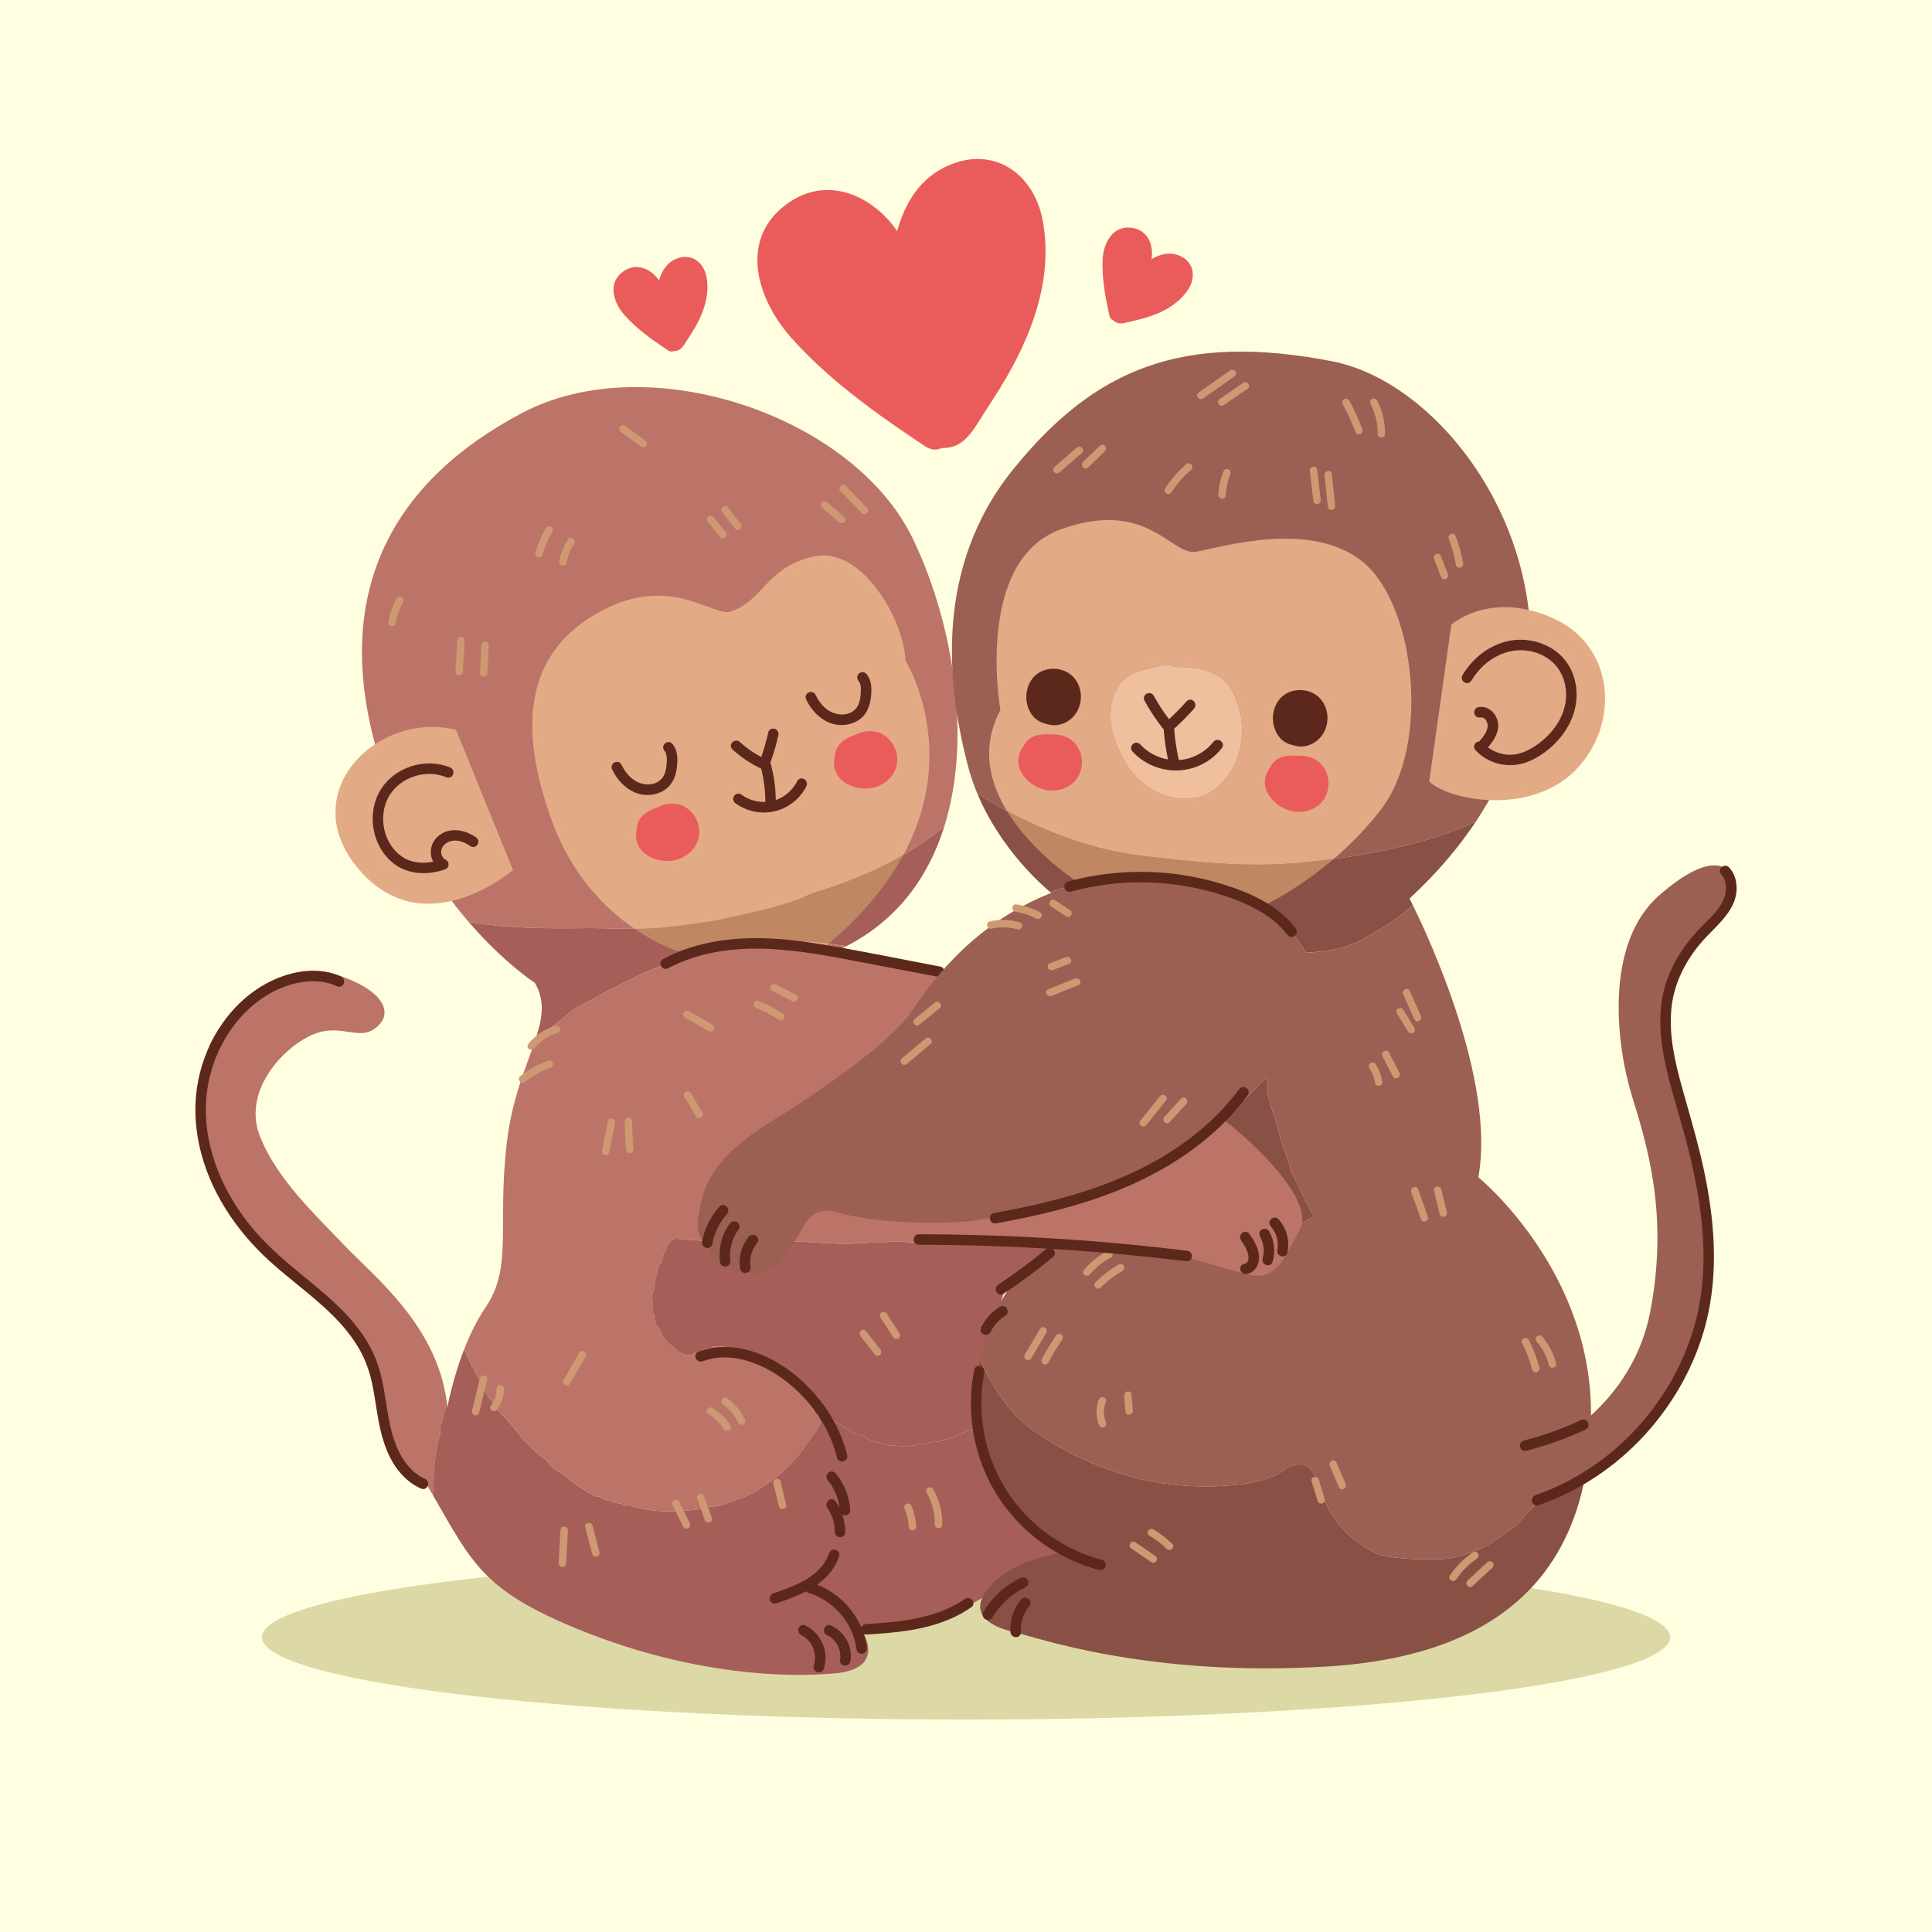 <?xml version="1.0" encoding="utf-8"?>
<!-- Generator: Adobe Illustrator 27.5.0, SVG Export Plug-In . SVG Version: 6.00 Build 0)  -->
<svg version="1.1" xmlns="http://www.w3.org/2000/svg" xmlns:xlink="http://www.w3.org/1999/xlink" x="0px" y="0px"
	 viewBox="0 0 500 500" style="enable-background:new 0 0 500 500;" xml:space="preserve">
<g id="BACKGROUND">
	<g>
		<rect style="fill:#FFFEE1;" width="500" height="500"/>
	</g>
</g>
<g id="OBJECTS">
	<g>
		<ellipse style="fill:#DDD9A6;" cx="250" cy="423.703" rx="182.214" ry="21.317"/>
		<g>
			<g>
				<g>
					<path style="fill:#BC7468;" d="M236.081,139.109c-15.453-31.598-68.301-49.427-100.9-32.263
						c-32.6,17.163-49.518,45.273-37.775,87.02c5.643,20.06,15.329,34.805,23.87,44.711c10.186,1.74,20.252,1.733,30.545,1.626
						c5.329-0.048,10.634,0.356,15.976,0.082c5.11-0.173,9.805-1.049,14.939-1.675c1.255-0.158,2.517-0.429,3.892-0.693
						c6.772-1.556,13.413-2.778,19.889-5.144c1.274-0.497,2.441-1.113,3.715-1.61c9.339-2.888,18.143-6.373,26.601-11.803
						c2.63-1.717,5.136-3.514,7.531-5.4C251.944,189.859,246.053,159.5,236.081,139.109z"/>
					<path style="fill:#A55F58;" d="M210.232,231.164c-1.274,0.497-2.441,1.113-3.715,1.61c-6.477,2.365-13.117,3.588-19.889,5.144
						c-1.375,0.265-2.636,0.536-3.892,0.693c-5.135,0.625-9.829,1.501-14.939,1.675c-5.342,0.274-10.647-0.13-15.976-0.082
						c-10.293,0.107-20.36,0.114-30.545-1.626c9.233,10.71,17.129,15.765,17.129,15.765c2.826,4.758,1.949,9.426-0.035,15.283
						c2.854-2.906,6.217-4.996,9.318-7.774c1.424-1.169,3.043-1.76,4.681-2.69c8.076-4.658,15.757-8.317,24.31-11.362
						c0.345-0.094,0.929-0.402,1.274-0.497c0.571-0.082,1.042-0.396,1.619-0.591c0.232-0.101,0.672,0.15,0.904,0.049
						c2.002-1.364,4.06-1.704,6.113-1.932c4.563-0.543,8.856-2.348,13.314-0.971c6.436-0.611,12.805-0.007,19.137,1.006
						c13.298-6.819,21.254-17.959,25.324-30.904c-2.395,1.886-4.901,3.683-7.531,5.4
						C228.376,224.791,219.571,228.275,210.232,231.164z"/>
					<path style="fill:#BC7468;" d="M243.997,252.316l-25.898-6.981c0.317-0.155,0.63-0.312,0.941-0.471
						c-6.332-1.012-12.702-1.616-19.137-1.006c-4.458-1.378-8.751,0.427-13.314,0.971c-2.053,0.227-4.111,0.568-6.113,1.932
						c-0.232,0.101-0.672-0.15-0.904-0.049c-0.577,0.195-1.048,0.509-1.619,0.591c-0.345,0.094-0.929,0.402-1.274,0.497
						c-8.554,3.045-16.235,6.704-24.31,11.362c-1.638,0.93-3.257,1.522-4.681,2.69c-3.101,2.779-6.464,4.869-9.318,7.774
						c-2.232,6.588-5.864,14.68-7.208,26.098c-2.539,21.57,1.627,32.201-5.503,42.636c-2.271,3.323-4.096,7.161-5.531,10.849
						c0.699,1.485,1.458,2.946,2.011,4.52c0.207,0.351,0.647,0.602,0.742,0.947c0.396,1.042,0.799,1.971,1.421,3.025
						c0.201,0.464,0.164,1.142,0.372,1.494c0.754,0.721,1.282,1.43,1.791,2.478c0.32,0.358,0.647,0.602,0.967,0.96
						c0.314,0.471,0.509,1.048,0.824,1.518c2.124,2.61,4.391,4.661,6.39,7.491c1.156,1.65,2.802,2.647,4.077,4.19
						c0.861,0.841,1.853,1.348,2.72,2.076c0.427,0.477,0.516,0.935,0.943,1.412c1.187,1.085,2.625,1.731,4.039,2.828
						c2.5,1.95,4.786,3.662,7.543,5.06c0.22,0.125,0.565,0.031,0.904,0.05c1.111,0.401,1.859,1.235,3.334,1.203
						c0.345-0.094,0.547,0.37,0.879,0.502c0.791,0.043,1.469,0.08,2.354,0.469c0.44,0.251,1.017,0.056,1.463,0.193
						c6.687,2.067,13.278,1.748,20.139,0.65c0.345-0.094,0.703-0.415,1.042-0.396c1.469,0.081,2.963-0.291,4.356-0.895
						c2.435-1,4.964-1.655,7.311-3.113c4.58-2.922,8.602-5.989,11.913-10.568c0.984-1.419,1.85-2.732,2.954-4.258
						c0.245-0.327,0.709-0.528,0.841-0.861c0.248-0.747,0.658-1.359,0.955-2.005c-0.086-0.112-0.172-0.225-0.26-0.337
						c-0.201-0.464-0.17-1.029-0.372-1.494c-0.214-0.238-0.666-0.263-0.766-0.495c-0.396-1.042-1.025-1.983-1.54-2.918
						c-0.723-1.286-1.69-2.246-2.181-3.633c-0.189-0.69-1.2-0.859-1.734-1.455c-0.107-0.119,0.138-0.446,0.031-0.565
						c-0.107-0.119-0.339-0.019-0.565-0.031c-0.327-0.245-0.54-0.483-0.402-0.929c-0.113-0.006-0.339-0.019-0.452-0.025
						c0.006-0.113,0.019-0.339,0.025-0.452c-1.545-0.765-1.923-2.146-3.706-2.697l0.019-0.339c-0.998-0.395-1.74-1.342-2.769-1.172
						c0.006-0.113,0.019-0.339,0.025-0.452c-0.672-0.15-1.368,0.152-1.802-0.212c-0.867-0.728-1.344-0.3-2.009-0.563
						c-0.22-0.125-0.32-0.358-0.54-0.483c-0.446-0.138-0.91,0.064-1.356-0.074c-0.22-0.125-0.32-0.358-0.54-0.483
						c-0.672-0.15-1.35-0.187-1.902-0.444c-1.67-0.545-3.491-0.418-5.192-0.398c-0.119,0.107-0.364,0.433-0.477,0.427
						c-1.35-0.187-2.303,0.667-3.471,1.283c-0.345,0.095-0.672-0.15-1.017-0.056c-0.006,0.113-0.025,0.452-0.025,0.452
						c-0.91,0.064-1.933,0.121-2.819-0.268c-0.44-0.251-0.772-0.382-0.992-0.508c-0.333-0.132-0.528-0.709-0.855-0.954
						c-1.758-1.003-3.467-2.91-4.034-4.981c-0.201-0.464-0.754-0.721-0.848-1.066c-0.183-0.803-0.711-1.512-0.548-2.41
						c0.119-0.107-0.214-0.238-0.314-0.471c-0.057-1.023,0.105-1.921-0.178-2.957c-0.17-1.029-0.102-2.272,0.406-3.264
						c0.388-0.885,0.105-1.921,0.274-2.932c0.132-0.333,0.37-0.547,0.502-0.879c0.062-1.13,0.255-2.593,1.203-3.334
						c0.125-0.22-0.076-0.684,0.05-0.904c0.596-0.534,0.395-0.998,0.533-1.444c0.125-0.22,0.351-0.207,0.477-0.427
						c0.307-1.457,0.952-2.895,2.559-3.26c0.006-0.113,0.019-0.339,0.025-0.452c0.113,0.006,0.339,0.019,0.452,0.025
						c-0.006,0.113-0.025,0.452-0.025,0.452c4.853,0.379,9.58,0.978,14.476,0.567c2.052-0.228,3.723,0.317,5.775,0.09
						c0.345-0.094,0.59-0.421,0.929-0.402c7.809,0.201,15.707,0.861,23.51,1.175c0.452,0.025,1.035-0.283,1.494-0.371
						c0.91-0.063,1.915,0.218,2.831,0.042c1.714-0.246,3.176-0.053,4.765-0.079c0.458-0.088,1.036-0.283,1.494-0.372
						c3.057,0.054,6.096,0.447,9.159,0.389c0.113,0.006,0.358-0.32,0.471-0.314c2.385-0.096,4.84,0.605,7.138,0.051
						c1.029-0.17,1.701-0.02,2.498-0.09c0.113,0.006,0.32,0.358,0.427,0.477c0.785,0.156,1.576,0.2,2.373,0.13
						c0.345-0.094,0.703-0.415,1.042-0.396c5.543,0.19,11.181,0.726,16.724,0.917c0.113,0.006,0.358-0.32,0.477-0.427
						c0.424-0.04,0.85-0.041,1.276-0.02c0.087-1.013,0.23-2.031,0.479-3.057c0.463-2.241,0.361-4.514,0.598-6.768
						c0.006-0.113-0.433-0.364-0.427-0.477c0.006-0.113,0.245-0.327,0.477-0.427c0.345-0.094,0.559,0.144,0.904,0.05
						c0.232-0.101,0.357-0.32,0.477-0.427c1.023-0.057,2.135,0.344,2.944,0.048c0.464-0.201,1.029-0.17,1.488-0.258
						c0.232-0.101,0.245-0.327,0.477-0.427c0.458-0.088,1.011,0.169,1.362-0.039c2.215-1.125,4.204-2.263,6.52-3.156
						c0.351-0.207,0.602-0.647,0.954-0.855c0.232-0.101,0.672,0.15,0.904,0.05c0.351-0.208,0.608-0.76,0.947-0.742
						c2.642-0.649,5.096-1.987,7.436-3.333c0.232-0.101,0.672,0.15,0.904,0.049c0.351-0.207,0.602-0.647,0.954-0.854
						c0.232-0.101,0.672,0.15,0.904,0.049c0.006-0.113,0.019-0.339,0.025-0.452c1.036-0.283,1.983-1.025,2.912-1.427
						c0.584-0.308,0.709-0.528,1.305-1.062c0.113,0.006,0.339,0.018,0.452,0.025c0.006-0.113,0.019-0.339,0.025-0.452
						c0.113,0.006,0.339,0.019,0.452,0.025c0.006-0.113,0.019-0.339,0.025-0.452c1.124,0.175,1.211-1.407,2.334-1.232
						c0.006-0.113,0.019-0.339,0.025-0.452c0.553,0.257,0.828-0.635,1.381-0.378c0.006-0.113,0.019-0.339,0.025-0.452
						c0.553,0.257,0.828-0.635,1.381-0.378c0.006-0.113,0.019-0.339,0.025-0.452c0.113,0.006,0.339,0.019,0.452,0.025
						c-0.088-0.458,0.15-0.672,0.502-0.879c0.113,0.006,0.339,0.018,0.452,0.025c0.006-0.113,0.019-0.339,0.025-0.452
						c0.446,0.138,0.684-0.076,0.929-0.402c0.006-0.113,0.019-0.339,0.025-0.452c1.142-0.164,1.757-1.037,2.252-1.803
						c0.188-0.278,0.382-0.549,0.578-0.816C300.247,279.344,243.997,252.316,243.997,252.316z M200.779,253.793
						c0.024-0.012,0.055-0.027,0.094-0.046C200.834,253.766,200.803,253.782,200.779,253.793z M201.19,253.593
						c-0.073,0.036-0.139,0.068-0.195,0.095C201.05,253.661,201.115,253.629,201.19,253.593c0.051-0.025,0.106-0.052,0.164-0.08
						C201.295,253.542,201.24,253.568,201.19,253.593z M213.391,247.635c0.306-0.15,0.619-0.302,0.938-0.458
						C214.027,247.324,213.714,247.477,213.391,247.635z M215.93,246.394c0.243-0.119,0.47-0.23,0.679-0.331
						C216.38,246.175,216.154,246.285,215.93,246.394z M217.02,245.862c0.093-0.046,0.187-0.091,0.281-0.137
						C217.214,245.768,217.12,245.813,217.02,245.862z M217.402,245.676c0.114-0.055,0.215-0.105,0.302-0.148
						C217.602,245.578,217.502,245.627,217.402,245.676z M218.053,245.358c-0.045,0.022-0.089,0.043-0.133,0.065
						C217.978,245.395,218.023,245.373,218.053,245.358c0.015-0.007,0.029-0.014,0.044-0.021
						C218.091,245.339,218.077,245.346,218.053,245.358z"/>
					<path style="fill:#A55F58;" d="M270.401,322.412c-5.543-0.19-11.181-0.726-16.724-0.917c-0.339-0.019-0.697,0.302-1.042,0.396
						c-0.797,0.07-1.588,0.026-2.373-0.13c-0.107-0.119-0.314-0.471-0.427-0.477c-0.797,0.07-1.469-0.081-2.498,0.09
						c-2.297,0.554-4.752-0.147-7.138-0.051c-0.113-0.006-0.358,0.32-0.471,0.314c-3.063,0.059-6.102-0.334-9.159-0.389
						c-0.458,0.088-1.036,0.283-1.494,0.372c-1.588,0.026-3.051-0.167-4.765,0.079c-0.916,0.176-1.921-0.105-2.831-0.042
						c-0.458,0.088-1.042,0.396-1.494,0.371c-7.803-0.314-15.701-0.974-23.51-1.175c-0.339-0.019-0.584,0.308-0.929,0.402
						c-2.053,0.227-3.723-0.317-5.775-0.09c-4.896,0.412-9.624-0.187-14.476-0.567c0,0,0.019-0.339,0.025-0.452
						c-0.113-0.006-0.339-0.019-0.452-0.025c-0.006,0.113-0.019,0.339-0.025,0.452c-1.607,0.365-2.252,1.803-2.559,3.26
						c-0.125,0.22-0.351,0.207-0.477,0.427c-0.138,0.446,0.063,0.91-0.533,1.444c-0.125,0.22,0.076,0.684-0.05,0.904
						c-0.947,0.741-1.141,2.204-1.203,3.334c-0.132,0.333-0.37,0.547-0.502,0.879c-0.169,1.011,0.115,2.046-0.274,2.932
						c-0.508,0.992-0.576,2.235-0.406,3.264c0.283,1.036,0.121,1.933,0.178,2.957c0.101,0.232,0.433,0.364,0.314,0.471
						c-0.163,0.898,0.365,1.607,0.548,2.41c0.094,0.345,0.647,0.602,0.848,1.066c0.567,2.071,2.276,3.978,4.034,4.981
						c0.327,0.245,0.522,0.822,0.855,0.954c0.22,0.125,0.553,0.257,0.992,0.508c0.885,0.388,1.909,0.331,2.819,0.268
						c0,0,0.019-0.339,0.025-0.452c0.345-0.094,0.672,0.15,1.017,0.056c1.167-0.616,2.121-1.47,3.471-1.283
						c0.113,0.006,0.358-0.32,0.477-0.427c1.701-0.02,3.521-0.147,5.192,0.398c0.553,0.257,1.231,0.294,1.902,0.444
						c0.22,0.125,0.321,0.358,0.54,0.483c0.446,0.138,0.91-0.064,1.356,0.074c0.22,0.125,0.32,0.358,0.54,0.483
						c0.666,0.263,1.142-0.164,2.009,0.563c0.433,0.364,1.13,0.062,1.802,0.212c-0.006,0.113-0.019,0.339-0.025,0.452
						c1.029-0.17,1.771,0.777,2.769,1.172l-0.019,0.339c1.783,0.551,2.161,1.932,3.706,2.697c-0.006,0.113-0.019,0.339-0.025,0.452
						c0.113,0.006,0.339,0.019,0.452,0.025c-0.138,0.446,0.076,0.684,0.402,0.929c0.226,0.012,0.458-0.088,0.565,0.031
						c0.107,0.119-0.138,0.446-0.031,0.565c0.534,0.596,1.545,0.765,1.734,1.455c0.491,1.387,1.458,2.347,2.181,3.633
						c0.516,0.935,1.144,1.876,1.54,2.918c0.101,0.232,0.553,0.257,0.766,0.495c0.201,0.464,0.17,1.029,0.372,1.494
						c0.088,0.112,0.173,0.225,0.26,0.337c0.19-0.412,0.334-0.839,0.361-1.323c0.006-0.113,0.351-0.207,0.477-0.427
						c0.035-0.09,0.046-0.181,0.045-0.272c-1.433-0.748-2.442-2.378-3.225-3.755c0.783,1.378,1.792,3.008,3.225,3.755
						c-0.001-0.249-0.086-0.502,0.01-0.745c0.113,0.006,0.339,0.018,0.452,0.025c0.138-0.446-0.057-1.023,0.181-1.237
						c0.37-0.546,0.395-0.998,0.426-1.563c-0.031,0.565-0.056,1.017-0.426,1.563c-0.238,0.214-0.043,0.791-0.181,1.237
						c-0.113-0.006-0.339-0.018-0.452-0.025c-0.096,0.243-0.012,0.496-0.01,0.745c0.271,0.141,0.556,0.251,0.859,0.322
						c-0.138,0.446,0.07,0.797,0.402,0.929c2.675,0.827,4.735,2.526,7.046,3.786c0.333,0.132,0.684-0.076,1.017,0.056
						c1.853,1.348,3.963,2.144,6.11,2.262c0.339,0.019,0.546,0.37,0.879,0.501c2.938,0.161,5.857,0.661,8.751-0.427
						c0.458-0.088,0.898,0.163,1.356,0.074c0.345-0.094,0.703-0.415,1.042-0.396c2.04-0.001,3.891-0.693,5.85-1.266
						c0.458-0.088,0.941-0.629,1.406-0.83c2.019-0.552,3.888-1.307,5.709-2.237c-0.724-4.337-0.749-8.201-0.206-10.941
						c1.984-10.007,6.195-23.171,6.195-23.171l12.375-11.814c0.019-0.346,0.043-0.692,0.072-1.039
						c-0.426-0.02-0.852-0.02-1.276,0.02C270.759,322.091,270.514,322.418,270.401,322.412z"/>
					<path style="fill:#BC7468;" d="M113.796,371.519c0.275-0.892,0.105-1.921,0.268-2.819c0.132-0.333,0.376-0.659,0.508-0.992
						c0.056-1.017,0.218-1.915,0.607-2.8c0.389-0.885,0.105-1.921,0.274-2.932c0.011-0.01,0.024-0.02,0.037-0.03
						c-2.907-19.329-18.868-31.777-26.269-39.553c-7.698-8.089-17.597-17.268-21.964-28.362
						c-4.367-11.094,5.056-22.111,12.955-25.949c7.899-3.838,12.566,1.794,17.312-2.292c4.747-4.086,1.004-10.072-11.252-13.807
						c-12.256-3.735-28.046,8.763-32.229,19.075c-4.183,10.312-2.635,24.581,2.351,35.494c4.987,10.913,22.266,27.285,32.875,35.773
						c10.61,8.487,8.472,24.121,12.089,32.247s9.315,10.037,9.315,10.037c0.52,0.882,1.02,1.739,1.503,2.572
						C112.181,381.923,112.306,376.721,113.796,371.519z"/>
					<path style="fill:#A55F58;" d="M276.716,401.34c-14.241-6.073-21.08-20.908-22.999-32.41c-1.821,0.93-3.69,1.685-5.709,2.237
						c-0.464,0.201-0.947,0.741-1.406,0.83c-1.958,0.573-3.81,1.265-5.85,1.266c-0.339-0.019-0.697,0.302-1.042,0.396
						c-0.458,0.088-0.898-0.163-1.356-0.074c-2.893,1.088-5.813,0.588-8.751,0.427c-0.333-0.132-0.54-0.483-0.879-0.501
						c-2.147-0.118-4.257-0.913-6.11-2.262c-0.333-0.132-0.684,0.076-1.017-0.056c-2.311-1.26-4.371-2.96-7.046-3.786
						c-0.333-0.132-0.54-0.483-0.402-0.929c-0.302-0.071-0.588-0.181-0.859-0.322c0.001,0.092-0.01,0.183-0.045,0.272
						c-0.125,0.22-0.471,0.314-0.477,0.427c-0.027,0.484-0.171,0.911-0.361,1.323c4.394,5.721,6.917,12.199,8.775,18.859
						c-1.858-6.66-4.382-13.138-8.775-18.859c-0.297,0.646-0.707,1.258-0.955,2.005c-0.132,0.333-0.596,0.534-0.841,0.861
						c-1.104,1.526-1.969,2.839-2.954,4.258c-3.311,4.579-7.333,7.645-11.913,10.568c-2.347,1.458-4.876,2.113-7.311,3.113
						c-1.393,0.604-2.887,0.975-4.356,0.895c-0.339-0.019-0.696,0.302-1.042,0.396c-6.861,1.098-13.452,1.416-20.139-0.65
						c-0.446-0.138-1.023,0.057-1.463-0.193c-0.885-0.389-1.563-0.426-2.354-0.469c-0.333-0.132-0.534-0.596-0.879-0.502
						c-1.475,0.033-2.223-0.802-3.334-1.203c-0.339-0.019-0.684,0.076-0.904-0.05c-2.757-1.398-5.043-3.11-7.543-5.06
						c-1.413-1.098-2.851-1.743-4.039-2.828c-0.427-0.477-0.515-0.935-0.943-1.412c-0.867-0.728-1.859-1.235-2.72-2.076
						c-1.275-1.543-2.921-2.54-4.077-4.19c-1.998-2.83-4.266-4.881-6.39-7.491c-0.314-0.47-0.509-1.048-0.824-1.518
						c-0.32-0.358-0.647-0.602-0.967-0.96c-0.509-1.048-1.037-1.757-1.791-2.478c-0.207-0.351-0.17-1.029-0.372-1.494
						c-0.622-1.054-1.025-1.983-1.421-3.025c-0.094-0.345-0.534-0.596-0.742-0.947c-0.553-1.574-1.312-3.035-2.011-4.52
						c-3.071,7.892-4.349,15.096-4.349,15.096c-0.073-0.798-0.172-1.583-0.288-2.359c-0.013,0.01-0.026,0.02-0.037,0.03
						c-0.169,1.011,0.115,2.046-0.274,2.932c-0.389,0.885-0.551,1.783-0.607,2.8c-0.132,0.333-0.376,0.659-0.508,0.992
						c-0.163,0.898,0.008,1.927-0.268,2.819c-1.49,5.203-1.616,10.405-1.619,15.661c10.274,17.726,12.985,24.872,39.625,35.329
						c27.893,10.948,51.821,11.738,64.495,10.533c12.674-1.205,7.247-10.159,7.247-10.159c14.064-2,28.383-8.054,28.383-8.054
						L276.716,401.34z"/>
				</g>
				<g>
					<path style="fill:#CE9972;" d="M125.605,166.028c-0.547-0.03-0.982,0.352-1.012,0.889l-0.395,7.215
						c-0.029,0.537,0.362,0.964,0.909,0.994c0.547,0.03,0.982-0.352,1.012-0.889l0.395-7.215
						C126.544,166.485,126.153,166.058,125.605,166.028z"/>
					<path style="fill:#CE9972;" d="M119.341,164.78c-0.547-0.03-0.982,0.352-1.012,0.889l-0.445,8.117
						c-0.029,0.537,0.361,0.964,0.909,0.994c0.547,0.03,0.982-0.352,1.012-0.889l0.445-8.117
						C120.28,165.238,119.889,164.81,119.341,164.78z"/>
					<path style="fill:#CE9972;" d="M103.925,154.475c-0.462-0.265-0.987-0.126-1.249,0.33c-1.106,1.928-1.826,4.027-2.14,6.24
						c-0.047,0.331,0.067,0.631,0.313,0.823c0.153,0.12,0.346,0.187,0.546,0.198c0.152,0.008,0.308-0.016,0.454-0.075
						c0.332-0.134,0.551-0.415,0.602-0.773c0.27-1.902,0.895-3.718,1.857-5.395C104.613,155.291,104.353,154.72,103.925,154.475z"/>
					<path style="fill:#CE9972;" d="M145.528,146.384c0.051,0.011,0.101,0.017,0.15,0.02c0.434,0.024,0.797-0.252,0.89-0.699v0
						c0.379-1.816,1.065-3.514,2.039-5.049c0.188-0.296,0.206-0.638,0.049-0.938c-0.166-0.317-0.502-0.531-0.854-0.546
						c-0.329-0.014-0.624,0.145-0.808,0.436c-1.098,1.73-1.864,3.606-2.275,5.576C144.591,145.802,145.029,146.28,145.528,146.384z"
						/>
					<path style="fill:#CE9972;" d="M139.784,144.231c0.308-0.081,0.536-0.315,0.625-0.642c0.571-2.102,1.43-4.096,2.552-5.926
						c0.185-0.301,0.197-0.647,0.033-0.948c-0.172-0.316-0.509-0.524-0.86-0.535c-0.325-0.008-0.614,0.154-0.793,0.446
						c-1.229,2.005-2.161,4.157-2.769,6.396c-0.094,0.344-0.006,0.684,0.24,0.933c0.183,0.184,0.431,0.292,0.681,0.306
						C139.59,144.265,139.689,144.256,139.784,144.231z"/>
					<path style="fill:#CE9972;" d="M187.014,139.365c0.06,0.003,0.121,0,0.183-0.009c0.344-0.053,0.65-0.305,0.781-0.642
						c0.126-0.325,0.07-0.671-0.153-0.948l-3.198-3.975c-0.213-0.264-0.516-0.388-0.833-0.339c-0.344,0.053-0.65,0.305-0.781,0.642
						c-0.126,0.325-0.07,0.671,0.153,0.948l3.198,3.975C186.535,139.23,186.765,139.352,187.014,139.365z"/>
					<path style="fill:#CE9972;" d="M190.248,136.828c0.17,0.218,0.401,0.343,0.652,0.357c0.055,0.003,0.111,0.001,0.167-0.007
						c0.342-0.048,0.651-0.296,0.787-0.632c0.132-0.327,0.082-0.677-0.139-0.96l-3.345-4.288c-0.323-0.413-0.86-0.477-1.278-0.151
						c-0.39,0.304-0.568,0.909-0.189,1.393L190.248,136.828z"/>
					<path style="fill:#CE9972;" d="M160.658,111.8l5.293,3.793c0.157,0.112,0.328,0.172,0.498,0.181
						c0.3,0.016,0.594-0.124,0.796-0.405c0.279-0.389,0.301-1-0.209-1.365l-5.293-3.793c-0.434-0.311-0.978-0.217-1.294,0.224
						C160.17,110.825,160.149,111.435,160.658,111.8z"/>
					<path style="fill:#CE9972;" d="M218.479,133.8l-4.358-3.802c-0.478-0.417-1.111-0.268-1.447,0.117
						c-0.334,0.382-0.299,0.902,0.083,1.235l4.358,3.802c0.185,0.161,0.392,0.238,0.597,0.249c0.326,0.018,0.644-0.13,0.85-0.366
						C218.896,134.652,218.861,134.133,218.479,133.8z"/>
					<path style="fill:#CE9972;" d="M218.9,125.755c-0.245-0.255-0.578-0.353-0.911-0.27c-0.349,0.087-0.637,0.36-0.734,0.697
						c-0.09,0.312-0.005,0.632,0.232,0.878l5.544,5.754c0.176,0.183,0.396,0.285,0.63,0.298c0.092,0.005,0.187-0.004,0.281-0.027
						c0.349-0.087,0.638-0.36,0.734-0.697c0.09-0.312,0.005-0.632-0.232-0.878L218.9,125.755z"/>
					<path style="fill:#CE9972;" d="M143.788,265.467c-2.805,0.794-5.247,2.426-7.065,4.719c-0.322,0.406-0.258,0.937,0.151,1.261
						c0.168,0.133,0.38,0.214,0.598,0.226c0.292,0.016,0.595-0.093,0.816-0.372c1.502-1.896,3.617-3.305,5.956-3.967
						c0.589-0.167,0.802-0.757,0.668-1.232C144.767,265.591,144.294,265.323,143.788,265.467z"/>
					<path style="fill:#CE9972;" d="M141.775,274.522c-2.543,0.946-4.945,2.287-7.14,3.985c-0.414,0.32-0.479,0.856-0.156,1.274
						c0.177,0.228,0.456,0.385,0.755,0.401c0.214,0.012,0.438-0.049,0.641-0.206c2.006-1.553,4.258-2.799,6.693-3.705
						c0.476-0.177,0.693-0.653,0.515-1.131C142.906,274.663,142.368,274.301,141.775,274.522z"/>
					<path style="fill:#CE9972;" d="M157.654,298.274L157.654,298.274l1.501-7.581c0.071-0.356-0.051-0.712-0.326-0.953
						c-0.276-0.241-0.658-0.328-0.975-0.22c-0.286,0.097-0.486,0.337-0.55,0.659l-1.501,7.581c-0.124,0.624,0.323,1.1,0.825,1.199
						c0.047,0.009,0.094,0.015,0.139,0.018C157.203,299.001,157.565,298.722,157.654,298.274z"/>
					<path style="fill:#CE9972;" d="M163.609,290.244L163.609,290.244c0-0.633-0.518-0.973-0.999-0.974
						c-0.535,0-0.923,0.384-0.923,0.912c0.001,2.445,0.117,4.958,0.342,7.469c0.041,0.455,0.37,0.77,0.806,0.794
						c0.047,0.003,0.095,0.002,0.145-0.003c0.509-0.046,1.001-0.471,0.945-1.103C163.716,295.028,163.61,292.64,163.609,290.244z"/>
					<path style="fill:#CE9972;" d="M180.871,289.382c0.021,0.001,0.042,0.002,0.064,0.001c0.362-0.003,0.706-0.2,0.878-0.501
						c0.158-0.277,0.149-0.604-0.023-0.896l-2.982-5.076c-0.321-0.546-0.939-0.58-1.357-0.334c-0.461,0.271-0.601,0.797-0.333,1.253
						l2.982,5.076C180.269,289.192,180.548,289.364,180.871,289.382z"/>
					<path style="fill:#CE9972;" d="M202.6,262.303c-1.966-1.297-4.086-2.389-6.301-3.246c-0.317-0.123-0.643-0.077-0.894,0.125
						c-0.272,0.219-0.412,0.591-0.356,0.947c0.053,0.342,0.274,0.612,0.604,0.74c2.053,0.794,4.033,1.817,5.887,3.04
						c0.15,0.099,0.312,0.151,0.474,0.16c0.323,0.018,0.642-0.138,0.843-0.443C203.159,263.167,203.049,262.599,202.6,262.303z"/>
					<path style="fill:#CE9972;" d="M206.02,257.478l-5.207-2.707c-0.557-0.29-1.131,0.001-1.364,0.45
						c-0.238,0.457-0.08,0.961,0.375,1.197l5.207,2.707c0.137,0.071,0.275,0.107,0.408,0.115c0.41,0.022,0.78-0.226,0.956-0.564
						C206.632,258.219,206.475,257.715,206.02,257.478z"/>
					<path style="fill:#CE9972;" d="M183.84,266.964c0.184,0.01,0.367-0.035,0.536-0.134c0.313-0.184,0.513-0.526,0.51-0.871
						c-0.003-0.316-0.172-0.593-0.465-0.759l-6.152-3.481c-0.535-0.303-1.107-0.038-1.351,0.392
						c-0.261,0.461-0.12,0.983,0.337,1.242l6.152,3.482C183.545,266.913,183.692,266.956,183.84,266.964z"/>
					<path style="fill:#CE9972;" d="M184.353,364.371c-0.31-0.179-0.661-0.18-0.965-0.005c-0.314,0.181-0.516,0.522-0.516,0.869
						c0,0.318,0.168,0.598,0.461,0.767c1.676,0.966,3.03,2.265,4.023,3.859c0.189,0.302,0.478,0.445,0.771,0.461
						c0.217,0.012,0.435-0.045,0.615-0.158c0.444-0.277,0.567-0.798,0.293-1.239C187.84,367.005,186.264,365.473,184.353,364.371z"
						/>
					<path style="fill:#CE9972;" d="M188.162,361.834c-0.28-0.198-0.61-0.233-0.906-0.096c-0.319,0.147-0.546,0.473-0.579,0.831
						c-0.031,0.341,0.116,0.653,0.404,0.857c1.707,1.205,3.073,2.862,3.951,4.79c0.141,0.31,0.406,0.505,0.726,0.536
						c0.013,0.001,0.025,0.002,0.038,0.003c0.335,0.018,0.677-0.148,0.879-0.431c0.202-0.282,0.233-0.63,0.085-0.953
						C191.756,365.164,190.166,363.249,188.162,361.834z"/>
					<path style="fill:#CE9972;" d="M202.023,383.431c-0.082-0.341-0.315-0.592-0.641-0.689c-0.344-0.102-0.731-0.011-0.987,0.231
						c-0.238,0.226-0.329,0.548-0.249,0.883l1.429,5.974c0.102,0.428,0.451,0.707,0.867,0.729c0.099,0.005,0.201-0.004,0.305-0.028
						c0.525-0.126,0.828-0.61,0.705-1.126L202.023,383.431z"/>
					<path style="fill:#CE9972;" d="M175.738,388.6L175.738,388.6c-0.237-0.478-0.784-0.655-1.271-0.414
						c-0.495,0.246-0.687,0.798-0.446,1.283l2.792,5.618c0.154,0.309,0.431,0.499,0.761,0.519c0.002,0,0.005,0,0.007,0
						c0.351,0.019,0.703-0.158,0.9-0.454c0.186-0.281,0.204-0.622,0.048-0.935L175.738,388.6z"/>
					<path style="fill:#CE9972;" d="M182.266,387.306c-0.12-0.341-0.406-0.585-0.765-0.652c-0.361-0.067-0.733,0.054-0.951,0.308
						c-0.197,0.23-0.247,0.539-0.137,0.849l1.955,5.536c0.121,0.341,0.406,0.585,0.765,0.652c0.046,0.009,0.093,0.014,0.139,0.017
						c0.314,0.017,0.622-0.103,0.812-0.325c0.197-0.23,0.247-0.539,0.137-0.848L182.266,387.306z"/>
					<path style="fill:#CE9972;" d="M125.808,356.25c-0.262-0.252-0.645-0.354-0.975-0.258c-0.301,0.087-0.519,0.323-0.599,0.648
						l-2.079,8.43c-0.086,0.35,0.012,0.693,0.269,0.94c0.183,0.176,0.425,0.279,0.667,0.292c0.104,0.006,0.208-0.005,0.308-0.034
						c0.301-0.087,0.519-0.323,0.599-0.648l2.079-8.43C126.163,356.84,126.065,356.497,125.808,356.25z"/>
					<path style="fill:#CE9972;" d="M129.486,358.459c-0.544-0.012-0.947,0.368-0.958,0.904v0c-0.034,1.602-0.531,3.073-1.476,4.371
						c-0.313,0.43-0.224,0.972,0.212,1.289c0.159,0.116,0.355,0.189,0.557,0.2c0.292,0.016,0.597-0.098,0.816-0.399
						c1.145-1.573,1.772-3.434,1.814-5.383C130.464,358.817,129.968,358.469,129.486,358.459z"/>
					<path style="fill:#CE9972;" d="M150.664,349.618c-0.317,0.001-0.595,0.17-0.763,0.463l-4.008,7.014
						c-0.178,0.311-0.178,0.664-0.001,0.967c0.173,0.297,0.49,0.493,0.817,0.511c0.018,0.001,0.035,0.001,0.053,0.001
						c0.317-0.001,0.595-0.17,0.763-0.463l4.008-7.014c0.178-0.311,0.178-0.664,0.001-0.967
						C151.351,349.818,151.011,349.616,150.664,349.618z"/>
					<path style="fill:#CE9972;" d="M146.067,395.097c-0.547-0.03-0.982,0.352-1.012,0.889l-0.469,8.568
						c-0.029,0.537,0.361,0.964,0.909,0.994c0.547,0.03,0.982-0.352,1.012-0.889l0.469-8.568
						C147.006,395.554,146.615,395.127,146.067,395.097z"/>
					<path style="fill:#CE9972;" d="M153.321,394.815c-0.09-0.342-0.334-0.591-0.668-0.682c-0.348-0.094-0.733,0.003-0.981,0.249
						c-0.229,0.227-0.31,0.546-0.223,0.876l1.824,6.903c0.09,0.343,0.334,0.591,0.668,0.682c0.07,0.019,0.141,0.03,0.212,0.034
						c0.285,0.016,0.571-0.086,0.769-0.283c0.229-0.227,0.31-0.546,0.223-0.876L153.321,394.815z"/>
					<path style="fill:#CE9972;" d="M235.832,389.649c-0.139-0.31-0.402-0.506-0.721-0.538c-0.345-0.036-0.707,0.132-0.918,0.425
						c-0.203,0.282-0.236,0.63-0.09,0.955c0.657,1.459,1.015,3.001,1.064,4.583c0.018,0.584,0.488,0.932,0.96,0.958
						c0.029,0.002,0.059,0.002,0.088,0.001c0.522-0.016,0.889-0.404,0.873-0.922C237.029,393.207,236.606,391.37,235.832,389.649z"
						/>
					<path style="fill:#CE9972;" d="M241.502,385.388c-0.176-0.308-0.475-0.485-0.823-0.486c-0.361-0.001-0.708,0.193-0.883,0.494
						c-0.162,0.278-0.157,0.607,0.012,0.903c1.441,2.514,2.173,5.358,2.117,8.225c-0.007,0.353,0.158,0.657,0.452,0.835
						c0.146,0.088,0.311,0.137,0.478,0.146c0.186,0.01,0.373-0.029,0.535-0.118c0.284-0.157,0.451-0.443,0.458-0.785
						C243.91,391.36,243.099,388.174,241.502,385.388z"/>
					<path style="fill:#CE9972;" d="M224.15,344.497c-0.206-0.266-0.503-0.395-0.815-0.352c-0.341,0.046-0.651,0.293-0.789,0.629
						c-0.135,0.328-0.086,0.679,0.134,0.963l3.714,4.807c0.173,0.224,0.41,0.346,0.656,0.36c0.209,0.012,0.425-0.055,0.617-0.203
						c0.393-0.303,0.574-0.909,0.197-1.396L224.15,344.497z"/>
					<path style="fill:#CE9972;" d="M229.488,339.951c-0.197-0.305-0.517-0.471-0.878-0.453c-0.364,0.018-0.701,0.224-0.856,0.527
						c-0.141,0.275-0.119,0.593,0.061,0.872l3.326,5.164c0.191,0.297,0.479,0.436,0.769,0.452c0.224,0.012,0.449-0.049,0.634-0.168
						c0.435-0.28,0.548-0.798,0.27-1.23L229.488,339.951z"/>
				</g>
				<g>
					<path style="fill:#BF8862;" d="M206.517,232.773c-6.477,2.365-13.117,3.588-19.889,5.144c-1.375,0.265-2.636,0.536-3.892,0.693
						c-5.135,0.625-9.829,1.501-14.939,1.675c-1.192,0.061-2.382,0.087-3.571,0.093c6.441,4.394,11.56,5.889,11.56,5.889
						c4.289-1.346,9.827-1.991,15.35-2.25c2.934-0.589,5.814-1.072,8.767-0.16c4.89-0.464,9.742-0.226,14.569,0.359
						c9.17-7.77,15.328-15.561,19.346-23.01c-7.532,4.399-15.351,7.41-23.585,9.956
						C208.958,231.661,207.791,232.277,206.517,232.773z"/>
					<path style="fill:#E2AB86;" d="M234.335,170.962c-0.323-10.58-11.481-29.867-23.857-26.927
						c-12.376,2.94-12.585,11.07-21.26,14.212c-4.451,1.613-15.608-9.901-33.787-0.043c-18.179,9.858-22.324,27.722-12.487,54.534
						c5.197,14.164,14.068,22.72,21.281,27.64c1.189-0.006,2.379-0.032,3.571-0.093c5.11-0.173,9.805-1.049,14.939-1.675
						c1.255-0.158,2.517-0.429,3.892-0.693c6.772-1.556,13.413-2.778,19.889-5.144c1.274-0.497,2.441-1.113,3.715-1.61
						c8.234-2.547,16.053-5.558,23.585-9.956C248.617,193.764,234.335,170.962,234.335,170.962z"/>
					<path style="fill:#E2AB86;" d="M199.903,243.858c-2.953-0.913-5.833-0.429-8.767,0.16c11.467-0.536,22.865,0.598,22.865,0.598
						c0.159-0.133,0.314-0.266,0.471-0.399C209.645,243.632,204.793,243.394,199.903,243.858z"/>
					<g>
						<path style="fill:#E2AB86;" d="M118.021,188.877l14.746,36.28c0,0-22.787,19.664-39.798-0.042
							C75.958,205.408,97.493,183.841,118.021,188.877z"/>
						<g>
							<path style="fill:#5B281B;" d="M123.231,216.728L123.231,216.728c-1.526-1.081-3.298-1.743-4.989-1.862
								c-2.005-0.142-3.775,0.475-5.123,1.784c-1.035,1.005-1.63,2.419-1.63,3.879c0,0.898,0.219,1.746,0.631,2.479
								c-2.396,0.464-5.428,0.483-8.025-1.267c-2.303-1.552-3.993-4.128-4.638-7.069c-0.611-2.786-0.273-5.735,0.926-8.091
								c1.216-2.387,3.369-4.3,6.064-5.387c2.956-1.192,6.267-1.208,9.083-0.043c0.685,0.284,1.417-0.023,1.703-0.714
								c0.301-0.727-0.023-1.528-0.737-1.824c-3.064-1.267-6.604-1.383-9.969-0.326c-3.38,1.062-6.209,3.195-7.966,6.006
								c-1.788,2.86-2.478,6.383-1.944,9.919c0.535,3.541,2.239,6.699,4.798,8.89c2.024,1.733,4.561,2.694,7.359,2.847
								c2.012,0.11,4.159-0.197,6.347-0.935c0.555-0.187,0.935-0.667,0.967-1.222c0.033-0.558-0.29-1.082-0.822-1.334
								c-0.712-0.337-1.066-1.187-1.1-1.879c-0.041-0.817,0.364-1.624,1.109-2.214c1.272-1.007,3.625-1.378,6.414,0.598
								c0.614,0.435,1.41,0.295,1.85-0.326C123.988,218.008,123.852,217.169,123.231,216.728z"/>
							<path style="fill:#5B281B;" d="M173.999,192.5c-0.496-0.573-1.307-0.627-1.888-0.125c-0.581,0.502-0.648,1.344-0.153,1.916h0
								c0.799,0.923,0.646,2.538,0.524,3.835c-0.168,1.775-0.705,3.017-1.642,3.797c-2.057,1.711-5.054,1.203-6.952-0.182
								c-1.224-0.893-2.248-2.182-3.045-3.83c-0.21-0.434-0.612-0.713-1.077-0.747c-0.491-0.038-0.988,0.206-1.267,0.618
								c-0.269,0.396-0.302,0.895-0.089,1.336c0.859,1.777,2.048,3.323,3.44,4.468c1.58,1.301,3.389,2.04,5.236,2.142
								c0.025,0.001,0.05,0.003,0.075,0.004c1.865,0.085,3.678-0.441,5.106-1.481c1.544-1.124,2.499-2.876,2.84-5.206
								C175.412,196.947,175.563,194.308,173.999,192.5z"/>
							<path style="fill:#5B281B;" d="M212.065,185.492c1.58,1.301,3.389,2.04,5.236,2.142c0.025,0.001,0.05,0.003,0.075,0.004
								c1.864,0.085,3.677-0.441,5.105-1.481c1.544-1.124,2.499-2.876,2.84-5.206c0.306-2.097,0.457-4.736-1.107-6.544
								c-0.316-0.365-0.779-0.531-1.238-0.443c-0.483,0.093-0.901,0.456-1.063,0.925c-0.156,0.451-0.059,0.94,0.261,1.31
								c0.799,0.923,0.646,2.537,0.524,3.835c-0.168,1.775-0.705,3.018-1.642,3.797c-2.057,1.711-5.054,1.203-6.952-0.182
								c-1.224-0.893-2.248-2.182-3.044-3.83c-0.21-0.434-0.612-0.713-1.077-0.748c-0.489-0.034-0.987,0.206-1.267,0.618
								c-0.269,0.396-0.302,0.895-0.089,1.336C209.484,182.801,210.674,184.346,212.065,185.492z"/>
							<path style="fill:#5B281B;" d="M189.557,193.957c2.214,2.025,4.713,3.693,7.431,4.963c0.725,2.834,1.083,5.733,1.064,8.631
								c-2.181,0.072-4.398-0.606-6.18-1.907c-0.604-0.441-1.396-0.314-1.842,0.296c-0.459,0.629-0.335,1.476,0.284,1.928
								c1.98,1.446,4.334,2.266,6.717,2.396c1.321,0.072,2.652-0.067,3.932-0.429c3.344-0.946,6.159-3.257,7.722-6.343
								c0.312-0.616,0.157-1.495-0.642-1.9c-0.65-0.329-1.388-0.088-1.716,0.56c-1.179,2.328-3.188,4.093-5.562,4.904
								c-0.026-3.243-0.477-6.452-1.345-9.552c-0.012-0.045-0.027-0.088-0.044-0.131c0.837-2.327,1.532-4.717,2.069-7.108
								c0.11-0.49-0.044-0.985-0.412-1.324c-0.371-0.341-0.905-0.47-1.362-0.328c-0.433,0.135-0.741,0.479-0.845,0.945
								c-0.48,2.135-1.089,4.269-1.815,6.355c-2.008-1.048-3.87-2.35-5.544-3.88c-0.37-0.338-0.876-0.451-1.352-0.3
								c-0.48,0.152-0.857,0.552-0.96,1.02C189.059,193.196,189.205,193.635,189.557,193.957z"/>
							<path style="fill:#5B281B;" d="M223.077,249.039c1.112,0.215,2.224,0.43,3.335,0.642l16.257,3.1
								c0.499,0.095,0.995-0.079,1.328-0.465c0.335-0.389,0.446-0.911,0.288-1.363c-0.147-0.421-0.496-0.713-0.96-0.801
								c-2.865-0.546-5.778-1.114-8.594-1.662c-6.785-1.322-13.801-2.688-20.73-3.874c-8.341-1.427-18.209-2.67-28.161-1.075
								c-5.21,0.835-9.987,2.398-14.197,4.644c-0.431,0.23-0.697,0.651-0.713,1.128c-0.017,0.496,0.243,0.985,0.66,1.245
								c0.187,0.117,0.395,0.181,0.607,0.192c0.239,0.013,0.483-0.04,0.708-0.161c6.802-3.629,15.139-5.331,24.778-5.057
								C206.22,245.776,214.79,247.435,223.077,249.039z"/>
							<path style="fill:#5B281B;" d="M212.711,367.852c1.793,2.973,3.103,6.124,3.893,9.367c0.146,0.598,0.652,0.996,1.237,1.028
								c0.137,0.008,0.278-0.005,0.419-0.039c0.742-0.181,1.167-0.871,0.989-1.605c-1.525-6.26-4.836-12.184-9.576-17.132
								c-3.653-3.813-9.633-8.707-17.374-10.365c-4.109-0.88-7.984-0.643-11.518,0.706c-0.444,0.17-0.74,0.523-0.812,0.969
								c-0.076,0.471,0.128,0.981,0.52,1.299c0.39,0.317,0.904,0.399,1.374,0.22c2.761-1.054,5.835-1.284,9.135-0.685
								c2.877,0.522,5.913,1.692,8.781,3.383C204.961,358.055,209.554,362.62,212.711,367.852z"/>
							<path style="fill:#5B281B;" d="M218.678,392.153c0.295,0.016,0.588-0.057,0.826-0.216c0.373-0.25,0.569-0.664,0.538-1.137
								c-0.233-3.53-1.54-6.816-3.78-9.504c-0.308-0.369-0.763-0.542-1.22-0.463c-0.482,0.083-0.905,0.44-1.077,0.908
								c-0.166,0.452-0.078,0.948,0.237,1.325c1.708,2.05,2.789,4.59,3.078,7.207c-0.299-0.593-0.641-1.168-1.027-1.722
								c-0.271-0.389-0.683-0.591-1.131-0.551c-0.473,0.041-0.916,0.362-1.13,0.819c-0.215,0.459-0.17,0.98,0.119,1.394
								c1.255,1.797,1.94,4.012,1.93,6.236c-0.002,0.493,0.247,0.934,0.666,1.179c0.198,0.116,0.421,0.18,0.645,0.192
								c0.266,0.014,0.533-0.043,0.762-0.174c0.399-0.228,0.638-0.649,0.64-1.127c0.007-1.574-0.255-3.119-0.768-4.585
								c0.04,0.025,0.079,0.049,0.122,0.07C218.289,392.093,218.484,392.143,218.678,392.153z"/>
							<path style="fill:#5B281B;" d="M208.429,420.667c-0.427-0.204-0.884-0.177-1.254,0.076c-0.391,0.268-0.619,0.766-0.58,1.27
								c0.039,0.505,0.334,0.938,0.79,1.156c2.757,1.322,4.238,4.916,3.232,7.849c-0.247,0.72,0.118,1.452,0.847,1.702
								c0.133,0.046,0.267,0.071,0.397,0.079c0.59,0.032,1.124-0.314,1.327-0.906c0.713-2.079,0.607-4.388-0.297-6.501
								C211.994,423.294,210.409,421.616,208.429,420.667z"/>
							<path style="fill:#5B281B;" d="M215.063,420.669c-0.669-0.299-1.4-0.017-1.7,0.654c-0.325,0.727-0.02,1.547,0.694,1.865
								c2.342,1.046,3.781,3.791,3.346,6.386c-0.12,0.718,0.332,1.35,1.052,1.471c0.061,0.01,0.12,0.017,0.178,0.02
								c0.79,0.043,1.357-0.534,1.463-1.167C220.725,426.134,218.609,422.252,215.063,420.669z"/>
							<path style="fill:#5B281B;" d="M251.112,413.696c-0.459-0.217-0.981-0.175-1.397,0.113h0
								c-6.146,4.25-13.679,5.463-19.556,6.044c-2.193,0.217-4.357,0.351-5.997,0.443c-0.527,0.03-1.049,0.373-1.243,0.933
								c-1.648-3.843-4.497-7.199-8.151-9.459c-1.057-0.654-2.17-1.204-3.322-1.645c2.849-2.016,4.721-4.421,5.702-7.314
								c0.156-0.46,0.063-0.945-0.247-1.3c-0.326-0.371-0.85-0.549-1.336-0.452c-0.464,0.092-0.834,0.423-0.99,0.883
								c-2.108,6.213-9.231,8.641-14.432,10.414c-0.477,0.162-0.82,0.555-0.918,1.05c-0.098,0.495,0.07,1.017,0.428,1.331
								c0.339,0.296,0.791,0.379,1.241,0.225c2.564-0.874,5.25-1.832,7.737-3.132c0.163,0.199,0.387,0.349,0.653,0.428
								c4.975,1.493,9.175,5.332,11.238,10.27c0.566,1.356,0.954,2.816,1.151,4.339c0.061,0.468,0.345,0.851,0.762,1.025
								c0.137,0.057,0.284,0.089,0.432,0.097c0.334,0.018,0.681-0.084,0.957-0.295c0.394-0.301,0.59-0.776,0.526-1.271
								c-0.156-1.204-0.43-2.388-0.807-3.539c0.148,0.071,0.313,0.116,0.489,0.125c0.051,0.003,0.103,0.003,0.156,0
								c7.17-0.402,14.75-1.042,21.677-4.007c1.915-0.819,3.767-1.844,5.505-3.046c0.389-0.269,0.592-0.68,0.555-1.126
								C251.888,414.35,251.576,413.916,251.112,413.696z"/>
							<path style="fill:#5B281B;" d="M109.986,382.737c-2.817-1.27-6.602-4.427-8.638-12.254c-0.63-2.423-1.032-4.958-1.421-7.41
								c-0.603-3.801-1.226-7.73-2.715-11.437c-3.619-9.014-11.191-15.224-18.513-21.229c-1.01-0.828-2.054-1.685-3.058-2.525
								c-5.136-4.3-8.745-7.93-11.703-11.77c-3.675-4.771-6.454-9.849-8.26-15.095c-1.906-5.535-2.69-11.012-2.332-16.282
								c0.345-5.079,1.796-10.146,4.194-14.652c2.451-4.604,5.822-8.524,9.75-11.336c4.963-3.554,10.674-5.268,15.667-4.701
								c1.471,0.167,2.912,0.572,4.282,1.205c0.662,0.306,1.392,0.036,1.698-0.628c0.295-0.637,0.123-1.516-0.673-1.884
								c-5.244-2.422-12.006-1.918-18.554,1.383c-4.622,2.33-8.772,5.969-12.001,10.522c-3.097,4.367-5.303,9.493-6.378,14.824
								c-1.1,5.454-1.02,11.154,0.237,16.94c1.23,5.658,3.531,11.204,6.84,16.485c3.07,4.899,6.944,9.481,11.516,13.619
								c2.189,1.981,4.549,3.905,6.831,5.766c6.153,5.017,12.516,10.205,16.404,17.172c1.395,2.499,2.412,5.263,3.109,8.448
								c0.418,1.91,0.728,3.884,1.029,5.794c0.212,1.35,0.432,2.746,0.688,4.118c1.352,7.218,3.749,12.076,7.544,15.287
								c1.014,0.858,2.173,1.583,3.445,2.157c0.158,0.071,0.32,0.11,0.479,0.119c0.511,0.028,0.99-0.255,1.221-0.766
								C110.961,383.97,110.783,383.096,109.986,382.737z"/>
						</g>
						<path style="fill:#EA5C5C;" d="M177.102,208.738c-2.082-1.132-4.625-0.983-6.693,0.079c-2.378,0.786-4.809,2.05-5.457,4.613
							c-0.102,0.405-0.149,0.805-0.147,1.199c-0.383,1.434-0.287,2.972,0.481,4.383c1.642,3.017,5.918,4.273,9.124,3.668
							c3.194-0.604,6.083-3.146,6.508-6.472C181.295,213.249,179.723,210.164,177.102,208.738z"/>
						<path style="fill:#EA5C5C;" d="M228.349,189.992c-2.082-1.132-4.625-0.982-6.693,0.079c-2.378,0.786-4.809,2.05-5.457,4.613
							c-0.102,0.405-0.149,0.805-0.147,1.199c-0.382,1.434-0.287,2.972,0.481,4.383c1.642,3.017,5.918,4.273,9.124,3.667
							c3.194-0.604,6.083-3.146,6.508-6.472C232.542,194.503,230.97,191.417,228.349,189.992z"/>
					</g>
				</g>
			</g>
			<g>
				<g>
					<path style="fill:#895046;" d="M317.42,322.722c1.231,0.294,2.336,0.808,3.566,1.102c0.672,0.15,1.319,0.752,1.997,0.789
						c1.457,0.306,2.888,1.065,4.088,1.924c0.025-0.452-0.063-0.91,0.181-1.237c3.528-4.764,7.846-7.581,12.847-10.571
						c-0.339-0.514-0.683-1.031-0.96-1.585c-1.854-3.388-3.263-6.639-5.004-10.021c-0.302-0.697-0.145-1.481-0.56-2.184
						c-0.509-1.048-0.673-2.19-1.183-3.238c-1.101-2.667-1.505-5.636-2.486-8.41c-0.793-2.084-1.246-4.148-1.819-6.107
						c-0.283-1.036,0.356-2.361-0.046-3.289c-0.195-0.577-0.076-0.684-0.17-1.029c-1.531,1.049-2.635,2.576-3.952,3.864
						c-4.68,4.73-9.102,8.908-14.749,12.679c-0.351,0.207-0.376,0.659-0.615,0.873c-2.955,2.218-5.778,4.104-9.155,5.732
						c-0.584,0.308-1.054,0.622-1.406,0.83c-0.697,0.302-1.494,0.372-2.077,0.68c-1.06,0.735-2.209,1.012-3.358,1.289
						c-3.59,1.39-7.292,2.774-10.876,4.051c-1.387,0.491-2.673,1.214-4.054,1.591c-0.386,0.074-0.701,0.313-1.057,0.303
						c-0.104,0.065-0.206,0.131-0.306,0.199c-0.013,0.011-0.027,0.021-0.042,0.029c-4.703,3.263-3.843,10.401-3.843,10.401
						c-0.691,0.54-1.36,1.09-2.009,1.647C285.351,317.209,301.611,318.926,317.42,322.722z"/>
					<path style="fill:#9B5F53;" d="M294.864,221.408c13.962,1.672,27.592,3.212,41.947,1.845
						c15.689-1.584,31.049-4.277,45.118-10.589c35.555-53.465-2.508-112.444-37.145-119.161
						c-39.012-7.565-61.544,2.054-82.462,27.818s-17.071,56.73-11.841,76.829c0.648,2.491,1.469,4.869,2.406,7.127
						c3.202,2.112,6.448,4.029,9.902,5.759C272.939,216.126,283.608,219.997,294.864,221.408z"/>
					<path style="fill:#895046;" d="M336.811,223.253c-14.355,1.367-27.985-0.174-41.947-1.845
						c-11.257-1.41-21.925-5.282-32.073-10.372c-3.455-1.73-6.701-3.647-9.902-5.759c6.084,14.647,17.158,24.147,18.932,25.605
						c5.201-1.835,10.526-2.487,16.137-3.393c8.342-1.243,16.126-0.59,24.194,1.099c3.472,0.757,6.775,2.525,10.329,3.853
						c6.882,2.644,11.682,8.12,15.547,14.113c5.342-0.274,10.483-1.012,15.283-3.809c4.439-2.531,8.755-5.156,12.31-8.529
						c-0.534-1.083-0.841-1.673-0.841-1.673c6.995-6.461,12.66-13.126,17.15-19.879C367.86,218.976,352.5,221.669,336.811,223.253z"
						/>
					<path style="fill:#9B5F53;" d="M373.745,403.445c3.867-0.241,7.463-1.744,11.071-3.473c2.215-1.125,4.003-2.727,6.117-4.085
						c2.472-1.678,3.845-3.983,5.878-5.911c0.947-0.741,2.001-1.364,3.049-1.873c2.102-1.132,4.186-1.924,6.288-3.056
						c1.048-0.509,1.983-1.025,3.037-1.647c0.303-0.177,0.606-0.351,0.909-0.522c0.991-4.942,1.532-10.221,1.64-15.821
						c0.73-38.076-29.145-62.391-29.145-62.391c4.561-24.829-12.878-62.156-16.968-70.45c-3.555,3.373-7.871,5.997-12.31,8.529
						c-4.8,2.797-9.941,3.535-15.283,3.809c-3.865-5.992-8.665-11.469-15.547-14.113c-3.554-1.328-6.857-3.096-10.329-3.853
						c-8.068-1.689-15.852-2.342-24.194-1.099c-5.61,0.906-10.936,1.558-16.137,3.393c0.158,0.13,0.245,0.198,0.245,0.198
						c-21.166,8.338-31.966,24.48-36.394,31.009c-4.428,6.529-19.526,17.938-35.676,27.908c-16.15,9.969-17.898,17.11-19.195,24.275
						c-1.297,7.165,2.755,7.526,2.755,7.526c-0.556,5.084,3.578,4.758,3.578,4.758c3.578,4.758,5.223,1.676,5.223,1.676
						c6.089,6.423,13.637-7.377,16.139-11.763c2.502-4.386,7.622-2.903,7.622-2.903c9.555,3.082,26.284,3.178,34.008,2.534
						c7.174-0.598,23.892-4.728,26.235-5.313c0.004-0.02,0.008-0.039,0.009-0.063c0.045,0.014,0.089,0.022,0.133,0.027
						c0.087-0.022,0.133-0.033,0.133-0.033c-0.021,0.013-0.041,0.026-0.062,0.039c0.356,0.009,0.671-0.229,1.057-0.303
						c1.381-0.378,2.667-1.101,4.054-1.591c3.583-1.277,7.286-2.661,10.876-4.051c1.149-0.277,2.297-0.554,3.358-1.289
						c0.584-0.308,1.381-0.378,2.077-0.68c0.351-0.207,0.822-0.522,1.406-0.83c3.376-1.628,6.199-3.514,9.155-5.732
						c0.238-0.214,0.263-0.666,0.615-0.873c5.647-3.771,10.069-7.948,14.749-12.679c1.317-1.288,2.421-2.814,3.952-3.864
						c0.094,0.345-0.025,0.452,0.17,1.029c0.402,0.929-0.237,2.254,0.046,3.289c0.573,1.958,1.026,4.023,1.819,6.107
						c0.981,2.774,1.385,5.743,2.486,8.41c0.509,1.048,0.673,2.19,1.183,3.238c0.415,0.703,0.259,1.488,0.56,2.184
						c1.741,3.382,3.15,6.633,5.004,10.021c0.277,0.553,0.621,1.071,0.96,1.585c0.03-0.018,0.059-0.036,0.089-0.054
						c1.638-0.93,3.477-1.396,4.901-2.565c-0.107-0.119-0.214-0.238-0.32-0.358c0.107,0.119,0.214,0.238,0.32,0.358
						c-1.424,1.169-3.263,1.635-4.901,2.565c-0.03,0.018-0.059,0.036-0.089,0.054c0.661,1.001,1.301,1.988,1.385,3.191
						c-0.084-1.203-0.724-2.189-1.385-3.191c-5,2.991-9.318,5.807-12.847,10.571c-0.245,0.327-0.156,0.785-0.181,1.237
						c-1.2-0.859-2.631-1.618-4.088-1.924c-0.678-0.037-1.325-0.639-1.997-0.789c-1.231-0.294-2.336-0.808-3.566-1.102
						c-15.809-3.796-32.068-5.512-47.047,0.311c-9.978,8.57-14.945,19.024-16.821,29.137c0.115,0.206,0.229,0.413,0.337,0.619
						c3.791,7.348,7.75,13.685,14.753,18.263c15.959,10.735,34.061,15.467,53.236,13.005c3.885-0.581,7.676-1.506,10.983-3.932
						c1.882-1.257,4.864-1.887,6.234,0.002c2.859,3.67,3.17,8.334,5.898,12.337c2.514,3.765,5.655,6.43,9.498,8.681
						c0.771,0.44,1.553,0.843,2.344,1.213C362.309,403.623,368.151,403.628,373.745,403.445z"/>
					<path style="fill:#895046;" d="M409.185,383.4c-1.054,0.622-1.989,1.138-3.037,1.647c-2.102,1.132-4.186,1.924-6.288,3.056
						c-1.048,0.509-2.102,1.132-3.049,1.873c-2.032,1.929-3.405,4.234-5.878,5.911c-2.115,1.358-3.902,2.96-6.117,4.085
						c-3.608,1.729-7.204,3.232-11.071,3.473c-5.594,0.182-11.436,0.178-16.911-1.089c-0.791-0.37-1.573-0.773-2.344-1.213
						c-3.844-2.251-6.984-4.916-9.498-8.681c-2.727-4.003-3.039-8.667-5.898-12.337c-1.37-1.888-4.351-1.258-6.234-0.002
						c-3.306,2.426-7.097,3.351-10.983,3.932c-19.176,2.463-37.277-2.27-53.236-13.005c-7.003-4.577-10.962-10.915-14.753-18.263
						c-0.109-0.206-0.222-0.412-0.337-0.619c-2.973,16.023,1.813,31.191,6.721,36.653c8.206,9.134,16.444,12.517,16.444,12.517
						c-4.073,1.081-14.424,2.201-20.607,9.325c-6.183,7.124,0.697,10.44,6.177,11.674c5.48,1.233,34.51,11.813,81.251,8.947
						c33.21-2.036,53.286-14.382,62.388-35.016c1.825-4.136,3.207-8.606,4.168-13.392
						C409.791,383.049,409.488,383.223,409.185,383.4z"/>
					<path style="fill:#9B5F53;" d="M400.802,373.97c0,0,21.653-9.969,26.327-34.739c4.674-24.77-0.694-42.349-4.79-55.64
						c-4.096-13.291-7.188-39.391,7.064-51.877c14.253-12.486,18.751-6.842,18.979-3.956c0.228,2.886-1.181,9.303-7.782,14.218
						c-6.601,4.915-11.043,17.184-8.936,31.019c2.106,13.834,10.777,32.435,10.83,45.307c0.053,12.873-1.577,28.194-6.418,36.474
						c-4.841,8.28-19.143,27.465-38.185,33.809L400.802,373.97z"/>
				</g>
				<g>
					<path style="fill:#E2AB86;" d="M401.827,159.948c-16.338-7.227-26.229,1.729-26.229,1.729l-1.207,8.557l-3.571,25.315
						l-0.94,6.665c4.923,4.939,25.974,8.966,37.706-2.747C419.316,187.755,418.165,167.176,401.827,159.948z"/>
					<path style="fill:#E2AB86;" d="M352.803,145.506c-13.475-11.137-36.811-3.83-43.262-2.722
						c-6.451,1.108-12.491-13.793-34.832-5.864c-22.699,8.056-15.808,46.855-15.808,46.855c-5.113,9.58-2.834,18.68,1.702,26.126
						c0.721,0.387,1.45,0.765,2.189,1.135c10.148,5.09,20.817,8.961,32.073,10.372c13.962,1.672,27.592,3.212,41.947,1.845
						c2.799-0.283,5.588-0.601,8.36-0.968c4.132-3.526,8.466-7.849,12.369-12.988C370.244,192.57,366.278,156.643,352.803,145.506z
						 M314.155,204.444c-0.709,0.528-1.525,0.936-2.34,1.345c-7.977,2.85-16.253-1.231-20.508-8.378
						c-3.847-6.331-5.893-14.49-1.246-20.696c1.223-1.633,3.313-2.539,5.277-3.224c0.81-0.296,1.833-0.353,2.642-0.649
						c0.312-0.11,0.627-0.184,0.946-0.231c1.409-0.425,2.889-0.589,4.415-0.382c0,0-0.012,0.226-0.019,0.339
						c4.187,0.116,8.493,0.125,12.325,2.602c2.192,1.367,3.317,3.582,4.217,5.785C323.164,188.957,321.37,198.946,314.155,204.444z"
						/>
					<path style="fill:#EFBF9E;" d="M315.645,175.171c-3.831-2.477-8.137-2.486-12.325-2.602c0.006-0.113,0.019-0.339,0.019-0.339
						c-1.526-0.207-3.006-0.043-4.415,0.382c1.098-0.16,2.23,0.028,3.355,0.353c-1.125-0.325-2.256-0.513-3.355-0.353
						c-1.188,0.359-2.326,0.903-3.399,1.57c1.073-0.667,2.211-1.211,3.399-1.57c-0.318,0.046-0.634,0.12-0.946,0.231
						c-0.81,0.296-1.833,0.353-2.642,0.649c-1.964,0.686-4.054,1.591-5.277,3.224c-4.647,6.206-2.601,14.365,1.246,20.696
						c4.255,7.147,12.532,11.227,20.508,8.378c0.816-0.409,1.632-0.817,2.34-1.345c7.215-5.498,9.009-15.487,5.707-23.488
						C318.963,178.753,317.837,176.538,315.645,175.171z"/>
					<path style="fill:#BF8862;" d="M336.811,223.253c-14.355,1.367-27.985-0.174-41.947-1.845
						c-11.257-1.41-21.925-5.282-32.073-10.372c-0.739-0.37-1.468-0.748-2.189-1.135c6.699,10.998,18.321,18.39,18.321,18.39
						c29.792-4.699,48.643,5.832,48.643,5.832s8.289-3.888,17.605-11.838C342.399,222.652,339.611,222.971,336.811,223.253z"/>
					<path style="fill:#EA5C5C;" d="M278.443,192.663c-1.467-1.861-3.863-2.726-6.182-2.565c-2.495-0.215-5.228-0.011-6.833,2.088
						c-0.254,0.332-0.454,0.682-0.608,1.044c-0.917,1.167-1.435,2.618-1.285,4.218c0.32,3.42,3.755,6.26,6.94,6.967
						c3.173,0.704,6.831-0.494,8.532-3.383C280.519,198.462,280.29,195.006,278.443,192.663z"/>
					<path style="fill:#EA5C5C;" d="M342.261,198.175c-1.467-1.861-3.863-2.726-6.182-2.565c-2.495-0.215-5.228-0.011-6.833,2.088
						c-0.254,0.332-0.454,0.682-0.608,1.044c-0.917,1.167-1.435,2.618-1.285,4.218c0.32,3.42,3.755,6.26,6.94,6.967
						c3.173,0.704,6.831-0.494,8.532-3.383C344.337,203.973,344.108,200.518,342.261,198.175z"/>
				</g>
				<g>
					<path style="fill:#CE9972;" d="M356.062,275.427c-0.187-0.307-0.498-0.479-0.85-0.47c-0.363,0.008-0.705,0.208-0.87,0.51
						c-0.152,0.277-0.138,0.6,0.036,0.888c0.731,1.203,1.229,2.51,1.481,3.885c0.062,0.336,0.273,0.592,0.579,0.702
						c0.087,0.031,0.178,0.049,0.27,0.054c0.258,0.014,0.523-0.071,0.725-0.243c0.261-0.222,0.374-0.549,0.311-0.896
						C357.456,278.279,356.89,276.789,356.062,275.427z"/>
					<path style="fill:#CE9972;" d="M359.485,272.427c-0.158-0.307-0.438-0.494-0.77-0.512c-0.002,0-0.004,0-0.005,0
						c-0.355-0.017-0.709,0.164-0.902,0.463c-0.181,0.281-0.193,0.619-0.034,0.928l2.688,5.234c0.158,0.308,0.438,0.494,0.77,0.512
						c0.002,0,0.004,0,0.005,0c0.355,0.018,0.709-0.164,0.902-0.463c0.181-0.28,0.193-0.619,0.034-0.928L359.485,272.427z"/>
					<path style="fill:#CE9972;" d="M363.19,261.327c-0.322-0.526-0.953-0.572-1.378-0.313c-0.449,0.275-0.578,0.798-0.305,1.243
						l2.878,4.701c0.187,0.305,0.478,0.449,0.772,0.465c0.213,0.012,0.428-0.043,0.606-0.152c0.449-0.275,0.577-0.798,0.305-1.243
						L363.19,261.327z"/>
					<path style="fill:#CE9972;" d="M367.74,262.936l-2.873-6.458c-0.215-0.483-0.726-0.675-1.215-0.457
						c-0.442,0.197-0.773,0.718-0.516,1.296l2.873,6.458c0.148,0.332,0.436,0.527,0.762,0.545c0.147,0.008,0.301-0.02,0.453-0.088
						C367.667,264.036,367.997,263.515,367.74,262.936z"/>
					<path style="fill:#CE9972;" d="M366.99,307.756c-0.111-0.308-0.345-0.515-0.642-0.569c-0.33-0.059-0.694,0.083-0.931,0.363
						c-0.236,0.279-0.303,0.649-0.18,0.991l2.53,7.029c0.126,0.351,0.415,0.563,0.749,0.581c0.119,0.007,0.243-0.011,0.367-0.056
						c0.482-0.173,0.852-0.711,0.636-1.31L366.99,307.756z"/>
					<path style="fill:#CE9972;" d="M373.006,307.789c-0.082-0.341-0.316-0.592-0.643-0.688c-0.344-0.102-0.731-0.01-0.986,0.232
						c-0.238,0.226-0.328,0.547-0.247,0.882l1.439,5.971c0.082,0.341,0.316,0.592,0.643,0.688c0.075,0.022,0.152,0.035,0.229,0.039
						c0.277,0.015,0.557-0.082,0.757-0.272c0.238-0.226,0.328-0.547,0.247-0.882L373.006,307.789z"/>
					<path style="fill:#CE9972;" d="M287.426,325.48c0.309-0.168,0.49-0.461,0.499-0.801c0.009-0.359-0.18-0.709-0.48-0.892
						c-0.279-0.17-0.612-0.174-0.914-0.009c-2.282,1.246-4.313,2.899-6.035,4.914c-0.213,0.25-0.278,0.557-0.177,0.842
						c0.112,0.316,0.417,0.563,0.776,0.63c0.045,0.008,0.089,0.014,0.133,0.016c0.311,0.017,0.608-0.109,0.814-0.35
						C283.542,328.075,285.353,326.611,287.426,325.48z"/>
					<path style="fill:#CE9972;" d="M289.565,327.218c-2.211,1.284-4.24,2.834-6.031,4.607c-0.448,0.444-0.33,1.048,0.01,1.39
						c0.179,0.181,0.396,0.278,0.615,0.29c0.244,0.013,0.489-0.078,0.688-0.274c1.701-1.684,3.596-3.137,5.633-4.32
						c0.546-0.317,0.583-0.933,0.34-1.351C290.551,327.095,290.024,326.952,289.565,327.218z"/>
					<path style="fill:#CE9972;" d="M270.412,343.609c-0.463-0.274-0.995-0.142-1.265,0.315l-3.91,6.607
						c-0.181,0.306-0.187,0.655-0.017,0.958c0.17,0.303,0.491,0.504,0.825,0.523c0.013,0.001,0.027,0.001,0.04,0.001
						c0.321,0.003,0.605-0.162,0.778-0.455l3.91-6.606C271.094,344.409,270.827,343.855,270.412,343.609z"/>
					<path style="fill:#CE9972;" d="M274.163,345.175c-0.339-0.028-0.645,0.125-0.843,0.414c-1.335,1.948-2.576,3.993-3.688,6.078
						c-0.171,0.32-0.159,0.679,0.031,0.985c0.178,0.286,0.487,0.472,0.801,0.489c0.026,0.001,0.051,0.002,0.077,0.001
						c0.31-0.01,0.577-0.185,0.734-0.479c1.098-2.06,2.323-4.079,3.642-6.003c0.195-0.285,0.225-0.618,0.083-0.915
						C274.849,345.426,274.52,345.203,274.163,345.175z"/>
					<path style="fill:#CE9972;" d="M286.205,362.826c0.126-0.314,0.086-0.638-0.111-0.889c-0.214-0.273-0.584-0.417-0.943-0.365
						c-0.347,0.049-0.622,0.267-0.755,0.599c-0.862,2.144-0.834,4.524,0.077,6.702c0.129,0.309,0.382,0.509,0.694,0.549
						c0.021,0.003,0.043,0.005,0.064,0.006c0.322,0.018,0.654-0.139,0.86-0.41c0.215-0.283,0.259-0.636,0.12-0.968
						C285.518,366.394,285.516,364.538,286.205,362.826z"/>
					<path style="fill:#CE9972;" d="M292.816,360.893c-0.046-0.504-0.446-0.838-0.951-0.791c-0.509,0.046-1.001,0.471-0.944,1.103
						l0.374,4.135c0.029,0.327,0.204,0.587,0.479,0.714c0.102,0.047,0.213,0.073,0.327,0.08c0.228,0.013,0.467-0.054,0.666-0.195
						c0.297-0.209,0.455-0.55,0.423-0.911L292.816,360.893z"/>
					<path style="fill:#CE9972;" d="M240.458,268.599c-0.322-0.117-0.662-0.055-0.933,0.172l-6.123,5.132
						c-0.411,0.344-0.455,0.897-0.105,1.314c0.173,0.206,0.433,0.35,0.713,0.365c0.217,0.012,0.447-0.054,0.656-0.229l6.123-5.132
						c0.262-0.22,0.381-0.53,0.325-0.85C241.053,269.025,240.796,268.722,240.458,268.599z"/>
					<path style="fill:#CE9972;" d="M241.919,259.477l-5.207,4.238c-0.264,0.215-0.386,0.52-0.335,0.838
						c0.055,0.344,0.309,0.65,0.646,0.778c0.096,0.036,0.193,0.057,0.289,0.062c0.232,0.013,0.46-0.063,0.654-0.221l5.207-4.238
						c0.412-0.335,0.464-0.882,0.124-1.299C242.995,259.261,242.408,259.079,241.919,259.477z"/>
					<path style="fill:#CE9972;" d="M263.892,238.69c-2.509-0.734-5.172-0.814-7.7-0.231c-0.528,0.122-0.832,0.62-0.708,1.16
						c0.1,0.434,0.444,0.72,0.852,0.743c0.089,0.005,0.181-0.003,0.274-0.024c2.218-0.511,4.534-0.446,6.699,0.187
						c0.602,0.176,1.069-0.218,1.204-0.677C264.666,239.326,264.404,238.84,263.892,238.69z"/>
					<path style="fill:#CE9972;" d="M269.153,236.076c-1.912-1.039-3.974-1.716-6.128-2.012c-0.513-0.07-0.94,0.255-1.012,0.775
						c-0.068,0.494,0.229,1.055,0.842,1.14c1.863,0.256,3.645,0.84,5.296,1.737c0.136,0.074,0.279,0.115,0.422,0.122
						c0.191,0.01,0.383-0.038,0.558-0.145c0.31-0.19,0.505-0.534,0.496-0.876C269.62,236.505,269.447,236.235,269.153,236.076z"/>
					<path style="fill:#CE9972;" d="M276.933,235.538l-3.881-2.559c-0.449-0.296-1.015-0.174-1.317,0.284
						c-0.302,0.458-0.191,1.026,0.258,1.322l3.881,2.559c0.15,0.099,0.312,0.151,0.474,0.16c0.323,0.018,0.642-0.138,0.843-0.444
						C277.492,236.402,277.381,235.834,276.933,235.538z"/>
					<path style="fill:#CE9972;" d="M275.845,247.699l-4.15,1.6c-0.478,0.184-0.69,0.667-0.505,1.147
						c0.137,0.357,0.478,0.645,0.89,0.668c0.133,0.007,0.274-0.013,0.417-0.069l4.15-1.6c0.478-0.184,0.69-0.666,0.505-1.147
						C276.97,247.826,276.431,247.473,275.845,247.699z"/>
					<path style="fill:#CE9972;" d="M278.244,253.24l-6.948,2.758c-0.479,0.19-0.688,0.678-0.496,1.16
						c0.139,0.35,0.477,0.633,0.882,0.655c0.135,0.007,0.278-0.014,0.424-0.072l6.948-2.758c0.479-0.19,0.687-0.678,0.496-1.16
						C279.363,253.355,278.824,253.009,278.244,253.24z"/>
					<path style="fill:#CE9972;" d="M305.686,284.306l-4.331,4.737c-0.422,0.462-0.29,1.09,0.083,1.43
						c0.168,0.154,0.365,0.235,0.562,0.246c0.25,0.014,0.501-0.087,0.696-0.299l4.33-4.737c0.245-0.269,0.324-0.62,0.214-0.966
						c-0.11-0.348-0.396-0.62-0.727-0.693C306.212,283.959,305.91,284.061,305.686,284.306z"/>
					<path style="fill:#CE9972;" d="M301.627,283.562c-0.391-0.315-1.031-0.351-1.422,0.135l0,0l-5.101,6.339
						c-0.323,0.402-0.265,0.93,0.14,1.256c0.169,0.136,0.385,0.22,0.607,0.232c0.291,0.016,0.593-0.092,0.815-0.368l5.101-6.339
						C302.091,284.416,302.032,283.888,301.627,283.562z"/>
					<path style="fill:#CE9972;" d="M280.026,120.483c0.088,0.349,0.362,0.637,0.698,0.733c0.065,0.019,0.13,0.03,0.195,0.033
						c0.246,0.013,0.487-0.079,0.681-0.267l4.365-4.225c0.45-0.436,0.339-1.037,0.006-1.381c-0.377-0.39-0.929-0.403-1.313-0.031
						l-4.365,4.226C280.04,119.816,279.942,120.149,280.026,120.483z"/>
					<path style="fill:#CE9972;" d="M273.502,122.526c0.235,0.013,0.474-0.065,0.672-0.237l5.787-5.023
						c0.402-0.349,0.437-0.921,0.082-1.331c-0.363-0.419-0.947-0.466-1.357-0.11l-5.787,5.024c-0.402,0.349-0.437,0.921-0.082,1.331
						C273.005,122.395,273.251,122.512,273.502,122.526z"/>
					<path style="fill:#CE9972;" d="M308.262,121.583c0.41-0.347,0.452-0.901,0.099-1.318c-0.307-0.363-0.89-0.532-1.366-0.13
						c-2.128,1.799-3.959,3.909-5.442,6.27c-0.187,0.298-0.203,0.641-0.044,0.941c0.165,0.312,0.493,0.523,0.839,0.542
						c0.006,0,0.011,0.001,0.016,0.001c0.328,0.012,0.621-0.148,0.804-0.439C304.555,125.241,306.269,123.267,308.262,121.583z"/>
					<path style="fill:#CE9972;" d="M316.219,129.065c0.545,0.026,0.976-0.357,1.002-0.892c0.092-1.892,0.501-3.75,1.215-5.523
						c0.127-0.314,0.087-0.638-0.11-0.888c-0.214-0.273-0.583-0.417-0.942-0.366c-0.347,0.049-0.622,0.267-0.756,0.598v0
						c-0.78,1.934-1.227,3.979-1.329,6.079c-0.026,0.536,0.366,0.962,0.912,0.992C316.214,129.064,316.216,129.064,316.219,129.065z
						"/>
					<path style="fill:#CE9972;" d="M340.886,121.524c-0.038-0.33-0.223-0.589-0.507-0.712c-0.312-0.135-0.703-0.081-0.996,0.136
						c-0.29,0.216-0.432,0.546-0.39,0.908l0.908,7.82c0.038,0.33,0.223,0.589,0.507,0.712c0.098,0.042,0.204,0.066,0.313,0.072
						c0.236,0.013,0.483-0.059,0.684-0.208c0.29-0.215,0.432-0.546,0.39-0.908L340.886,121.524z"/>
					<path style="fill:#CE9972;" d="M344.679,122.678c-0.035-0.328-0.215-0.588-0.495-0.713c-0.309-0.138-0.699-0.088-0.995,0.127
						c-0.295,0.214-0.442,0.546-0.404,0.909l0.859,8.196c0.034,0.328,0.215,0.588,0.495,0.713c0.1,0.044,0.208,0.069,0.319,0.075
						c0.232,0.013,0.476-0.057,0.676-0.202c0.295-0.214,0.442-0.546,0.404-0.909L344.679,122.678z"/>
					<path style="fill:#CE9972;" d="M372.962,149.363c0.133,0.345,0.422,0.552,0.753,0.57c0.127,0.007,0.261-0.014,0.394-0.065
						c0.472-0.182,0.824-0.721,0.598-1.307l-1.818-4.706c-0.119-0.309-0.362-0.513-0.665-0.56c-0.336-0.052-0.699,0.098-0.928,0.382
						c-0.228,0.283-0.284,0.641-0.152,0.981L372.962,149.363z"/>
					<path style="fill:#CE9972;" d="M376.773,146.149c0.074,0.445,0.41,0.74,0.836,0.763c0.074,0.004,0.152,0,0.231-0.013
						c0.475-0.079,0.924-0.499,0.821-1.121l0,0c-0.398-2.39-1.063-4.778-1.976-7.097c-0.122-0.309-0.367-0.512-0.672-0.558
						c-0.336-0.05-0.7,0.102-0.927,0.387c-0.225,0.283-0.278,0.639-0.144,0.978C375.772,141.6,376.389,143.842,376.773,146.149z"/>
					<path style="fill:#CE9972;" d="M310.401,103.18c0.119,0.055,0.245,0.086,0.37,0.093c0.219,0.012,0.438-0.049,0.627-0.182
						l8.136-5.716c0.416-0.292,0.505-0.807,0.212-1.224c-0.293-0.417-0.905-0.631-1.423-0.267l-8.136,5.716
						c-0.269,0.189-0.408,0.472-0.381,0.775C309.836,102.711,310.07,103.026,310.401,103.18z"/>
					<path style="fill:#CE9972;" d="M321.672,99.108l-6.1,4.201c-0.27,0.186-0.411,0.465-0.387,0.766
						c0.027,0.333,0.257,0.65,0.588,0.807c0.123,0.059,0.253,0.091,0.382,0.098c0.217,0.012,0.434-0.048,0.621-0.177l6.1-4.201
						c0.416-0.287,0.51-0.797,0.224-1.213C322.81,98.968,322.196,98.747,321.672,99.108z"/>
					<path style="fill:#CE9972;" d="M349.19,103.663c-0.259-0.479-0.825-0.64-1.314-0.375c-0.475,0.257-0.642,0.802-0.389,1.269
						c1.271,2.349,2.395,4.807,3.34,7.305c0.131,0.347,0.42,0.555,0.752,0.573c0.125,0.007,0.256-0.013,0.387-0.063
						c0.475-0.18,0.832-0.718,0.609-1.308C351.616,108.533,350.478,106.043,349.19,103.663z"/>
					<path style="fill:#CE9972;" d="M356.396,103.632c-0.16-0.309-0.447-0.498-0.78-0.51c-0.356-0.016-0.709,0.167-0.9,0.466
						c-0.179,0.28-0.19,0.618-0.03,0.926c1.24,2.388,1.872,5.063,1.828,7.736c-0.01,0.609,0.466,0.954,0.932,0.979
						c0.013,0.001,0.026,0.001,0.039,0.001c0.542,0.009,0.941-0.372,0.95-0.906C358.485,109.304,357.78,106.299,356.396,103.632
						L356.396,103.632z"/>
					<path style="fill:#CE9972;" d="M395.652,346.776c-0.159-0.305-0.44-0.49-0.77-0.508c-0.004,0-0.008,0-0.012-0.001
						c-0.356-0.015-0.709,0.168-0.9,0.467c-0.178,0.28-0.188,0.617-0.028,0.925c1.122,2.15,1.985,4.426,2.566,6.764
						c0.085,0.342,0.322,0.592,0.651,0.686c0.073,0.021,0.148,0.034,0.224,0.038c0.28,0.015,0.562-0.083,0.761-0.276
						c0.235-0.226,0.322-0.547,0.239-0.88C397.761,351.483,396.841,349.055,395.652,346.776z"/>
					<path style="fill:#CE9972;" d="M402.696,352.82c-0.62-2.551-1.86-4.942-3.584-6.915c-0.228-0.26-0.544-0.373-0.869-0.309
						c-0.347,0.068-0.646,0.331-0.761,0.669c-0.109,0.319-0.039,0.653,0.191,0.917c1.516,1.734,2.604,3.832,3.148,6.066
						c0.104,0.427,0.453,0.705,0.868,0.728c0.1,0.006,0.204-0.004,0.309-0.029C402.53,353.817,402.823,353.343,402.696,352.82z"/>
					<path style="fill:#CE9972;" d="M382.185,403.397c0.525-0.356,0.542-1.006,0.255-1.429c-0.285-0.42-0.797-0.519-1.216-0.234
						c-2.38,1.613-4.389,3.615-5.972,5.948c-0.194,0.286-0.223,0.621-0.079,0.919c0.154,0.318,0.484,0.541,0.84,0.567
						c0.006,0,0.012,0.001,0.018,0.001c0.33,0.018,0.628-0.134,0.821-0.418C378.3,406.616,380.094,404.814,382.185,403.397z"/>
					<path style="fill:#CE9972;" d="M384.93,404.282l-5.139,4.788c-0.257,0.239-0.36,0.566-0.284,0.897
						c0.08,0.349,0.35,0.641,0.688,0.744c0.072,0.022,0.144,0.035,0.215,0.039c0.243,0.013,0.481-0.075,0.676-0.257l5.139-4.788
						c0.398-0.371,0.412-0.957,0.034-1.364C385.889,403.945,385.318,403.92,384.93,404.282z"/>
					<path style="fill:#CE9972;" d="M299.018,402.682l-5.182-3.535c-0.44-0.3-1.003-0.189-1.308,0.259
						c-0.312,0.458-0.21,1.034,0.238,1.339l5.182,3.535c0.152,0.103,0.317,0.16,0.483,0.169c0.147,0.008,0.294-0.021,0.434-0.088
						c0.318-0.153,0.542-0.483,0.568-0.839C299.458,403.185,299.307,402.879,299.018,402.682z"/>
					<path style="fill:#CE9972;" d="M303.349,399.526c-1.48-1.444-3.113-2.698-4.853-3.726c-0.544-0.321-1.097-0.053-1.343,0.363
						c-0.273,0.463-0.14,0.995,0.316,1.264c1.643,0.97,3.152,2.122,4.484,3.422c0.176,0.172,0.392,0.267,0.62,0.28
						c0.104,0.006,0.211-0.006,0.318-0.036c0.349-0.098,0.63-0.378,0.715-0.712C303.684,400.073,303.59,399.762,303.349,399.526z"/>
					<path style="fill:#CE9972;" d="M341.295,382.909c-0.183-0.593-0.787-0.795-1.265-0.647c-0.5,0.154-0.751,0.626-0.598,1.121
						l1.558,5.051c0.106,0.345,0.368,0.589,0.716,0.668c0.058,0.013,0.117,0.021,0.177,0.025c0.3,0.016,0.597-0.095,0.791-0.304
						c0.212-0.229,0.277-0.543,0.179-0.863L341.295,382.909z"/>
					<path style="fill:#CE9972;" d="M345.891,378.504c-0.204-0.481-0.704-0.681-1.191-0.475c-0.457,0.194-0.785,0.733-0.545,1.301
						l2.364,5.578c0.131,0.309,0.386,0.509,0.699,0.547c0.02,0.003,0.04,0.004,0.06,0.005c0.324,0.018,0.657-0.14,0.863-0.413
						c0.213-0.283,0.255-0.635,0.115-0.966L345.891,378.504z"/>
				</g>
				<path style="fill:#BC7468;" d="M319.079,291.656c-0.697-0.586-1.732-1.314-3.046-2.159c-0.196,0.267-0.389,0.538-0.578,0.816
					c-0.495,0.766-1.11,1.639-2.252,1.803c-0.006,0.113-0.019,0.339-0.025,0.452c-0.245,0.327-0.483,0.54-0.929,0.402
					c-0.006,0.113-0.019,0.339-0.025,0.452c-0.113-0.006-0.339-0.018-0.452-0.025c-0.351,0.207-0.59,0.421-0.502,0.879
					c-0.113-0.006-0.339-0.019-0.452-0.025c-0.006,0.113-0.019,0.339-0.025,0.452c-0.553-0.257-0.828,0.635-1.381,0.378
					c-0.006,0.113-0.019,0.339-0.025,0.452c-0.553-0.257-0.828,0.635-1.381,0.378c-0.006,0.113-0.019,0.339-0.025,0.452
					c-1.124-0.175-1.211,1.407-2.334,1.232c-0.006,0.113-0.019,0.339-0.025,0.452c-0.113-0.006-0.339-0.019-0.452-0.025
					c-0.006,0.113-0.019,0.339-0.025,0.452c-0.113-0.006-0.339-0.018-0.452-0.025c-0.596,0.534-0.721,0.754-1.305,1.062
					c-0.929,0.402-1.876,1.144-2.912,1.427c-0.006,0.113-0.019,0.339-0.025,0.452c-0.232,0.101-0.672-0.15-0.904-0.049
					c-0.351,0.207-0.602,0.647-0.954,0.854c-0.232,0.101-0.672-0.15-0.904-0.049c-2.341,1.345-4.794,2.684-7.436,3.333
					c-0.339-0.019-0.596,0.534-0.947,0.742c-0.232,0.101-0.672-0.15-0.904-0.05c-0.351,0.207-0.602,0.647-0.954,0.855
					c-2.316,0.893-4.305,2.031-6.52,3.156c-0.351,0.207-0.904-0.05-1.362,0.039c-0.232,0.101-0.245,0.327-0.477,0.427
					c-0.458,0.088-1.023,0.057-1.488,0.258c-0.81,0.296-1.921-0.105-2.944-0.048c-0.119,0.107-0.245,0.327-0.477,0.427
					c-0.345,0.094-0.559-0.144-0.904-0.05c-0.232,0.101-0.471,0.314-0.477,0.427c-0.006,0.113,0.433,0.364,0.427,0.477
					c-0.237,2.254-2.813,2.928-3.276,5.169c-0.334,1.377,0.418,5.724,2.127,5.695l0.006-0.006l32.434,1.718
					c0,0,9.88,2.759,18.033,5.018c8.153,2.259,9.797-4.628,13.74-11.232S328.159,299.283,319.079,291.656z"/>
				<g>
					<g>
						<path style="fill:#5B281B;" d="M267.868,185.879c0.775,0.719,1.772,1.221,2.815,1.42c0.619,0.217,1.246,0.344,1.869,0.378
							c0.081,0.004,0.161,0.007,0.242,0.008c2.249,0.036,4.447-1.189,5.736-3.197c1.194-1.861,1.527-4.254,0.89-6.401
							c-0.592-1.997-1.924-3.55-3.749-4.373l0,0c-1.84-0.829-4.054-0.857-5.925-0.074c-2.01,0.842-3.493,2.731-3.967,5.056
							C265.232,181.375,266.052,184.194,267.868,185.879z"/>
						<path style="fill:#5B281B;" d="M339.488,179.226L339.488,179.226c-1.839-0.829-4.054-0.857-5.925-0.074
							c-2.01,0.841-3.493,2.731-3.967,5.056c-0.546,2.679,0.274,5.498,2.09,7.184c0.774,0.719,1.772,1.221,2.814,1.419
							c0.619,0.217,1.246,0.344,1.869,0.378c0.081,0.004,0.161,0.007,0.242,0.008c2.249,0.036,4.447-1.189,5.736-3.197
							c1.194-1.861,1.527-4.254,0.89-6.401C342.645,181.602,341.313,180.049,339.488,179.226z"/>
						<path style="fill:#5B281B;" d="M303.489,199.374c2.893,0.158,5.838-0.502,8.447-2.039c1.636-0.964,3.072-2.216,4.268-3.722
							c0.294-0.37,0.371-0.841,0.205-1.26c-0.177-0.447-0.612-0.784-1.11-0.858c-0.491-0.073-0.97,0.117-1.28,0.508
							c-2.172,2.734-5.503,4.484-8.937,4.7c-0.607-2.701-1.016-5.422-1.219-8.106c1.812-1.643,3.546-3.39,5.159-5.197
							c0.335-0.376,0.441-0.886,0.284-1.364c-0.158-0.479-0.561-0.851-1.028-0.948c-0.441-0.092-0.877,0.059-1.193,0.414
							c-1.43,1.603-2.959,3.158-4.552,4.631c-1.466-1.921-2.788-3.959-3.938-6.07c-0.234-0.43-0.662-0.693-1.138-0.706
							c-0.497-0.012-0.984,0.25-1.24,0.669c-0.243,0.397-0.25,0.887-0.019,1.311c1.424,2.616,3.096,5.124,4.97,7.457
							c0.203,2.622,0.574,5.224,1.106,7.755c-2.734-0.469-5.307-1.854-7.184-3.895c-0.52-0.565-1.344-0.593-1.918-0.066
							c-0.566,0.521-0.605,1.335-0.091,1.893C295.84,197.484,299.618,199.162,303.489,199.374z"/>
						<path style="fill:#5B281B;" d="M195.082,319.582c-0.495-0.085-0.984,0.094-1.307,0.481c-1.906,2.288-2.708,5.315-2.201,8.302
							c0.08,0.471,0.386,0.849,0.817,1.009c0.126,0.047,0.258,0.073,0.393,0.081c0.353,0.019,0.715-0.095,0.994-0.326
							c0.373-0.309,0.546-0.784,0.464-1.27c-0.37-2.177,0.248-4.421,1.695-6.158c0.304-0.366,0.39-0.818,0.234-1.242
							C196.007,320.012,195.579,319.668,195.082,319.582z"/>
						<path style="fill:#5B281B;" d="M190.149,316.089c-0.486-0.055-0.949,0.148-1.243,0.546c-2.129,2.872-3.037,6.433-2.559,10.027
							c0.063,0.469,0.349,0.851,0.767,1.023c0.136,0.056,0.281,0.088,0.429,0.096c0.336,0.018,0.684-0.085,0.961-0.298
							c0.392-0.302,0.586-0.777,0.52-1.271c-0.371-2.789,0.394-5.709,2.099-8.01c0.284-0.384,0.345-0.864,0.163-1.284
							C191.093,316.471,190.646,316.146,190.149,316.089z"/>
						<path style="fill:#5B281B;" d="M188.002,312.198c-0.544-0.487-1.321-0.445-1.807,0.098v0
							c-2.304,2.575-3.857,5.685-4.492,8.994c-0.165,0.859,0.468,1.531,1.149,1.662c0.063,0.012,0.125,0.02,0.186,0.023
							c0.631,0.034,1.17-0.381,1.294-1.027c0.56-2.92,1.874-5.602,3.799-7.753C188.592,313.681,188.669,312.794,188.002,312.198z"/>
						<path style="fill:#5B281B;" d="M322.621,281.605c-0.628-0.465-1.478-0.345-1.935,0.272
							c-5.012,6.774-11.692,12.67-19.856,17.527c-7.601,4.522-16.369,8.079-26.806,10.876c-4.953,1.327-10.437,2.524-16.763,3.659
							c-0.74,0.133-1.196,0.797-1.062,1.546c0.117,0.652,0.642,1.106,1.261,1.14c0.105,0.006,0.213,0,0.322-0.02
							c12.052-2.163,21.578-4.676,29.979-7.91c9.442-3.635,17.68-8.352,24.485-14.022c4.065-3.386,7.651-7.164,10.659-11.229
							C323.348,282.843,323.226,282.053,322.621,281.605z"/>
						<path style="fill:#5B281B;" d="M258.921,335.038c0.264,0.014,0.538-0.057,0.785-0.22c4.453-2.946,8.767-6.15,12.824-9.523
							c0.369-0.307,0.543-0.763,0.464-1.219c-0.083-0.482-0.439-0.905-0.907-1.078c-0.452-0.167-0.948-0.079-1.326,0.236
							c-3.987,3.316-8.175,6.43-12.446,9.256c-0.732,0.484-0.769,1.38-0.381,1.965C258.173,334.815,258.538,335.017,258.921,335.038
							z"/>
						<path style="fill:#5B281B;" d="M255.069,345.452c0.07,0.004,0.141,0.003,0.212-0.004c0.5-0.046,0.924-0.347,1.134-0.803
							c0.774-1.683,2.093-3.13,3.713-4.077c0.427-0.249,0.68-0.689,0.678-1.176c-0.003-0.501-0.277-0.98-0.699-1.221
							c-0.398-0.227-0.882-0.219-1.294,0.022c-2.158,1.26-3.855,3.137-4.91,5.429c-0.199,0.432-0.163,0.892,0.098,1.261
							C254.238,345.218,254.642,345.428,255.069,345.452z"/>
						<path style="fill:#5B281B;" d="M285.205,403.708c-7.711-2.024-14.677-6.198-20.144-12.07c-2.818-3.026-5.163-6.478-6.97-10.26
							c-1.791-3.749-3.017-7.742-3.643-11.869c-0.73-4.815-0.63-9.632,0.298-14.319c0.098-0.496-0.071-0.993-0.454-1.328
							c-0.386-0.338-0.908-0.451-1.363-0.297c-0.423,0.144-0.719,0.493-0.81,0.956c-0.875,4.417-1.073,8.95-0.591,13.473
							c0.481,4.515,1.629,8.905,3.412,13.049c1.693,3.936,3.986,7.619,6.816,10.949c2.796,3.291,6.051,6.159,9.673,8.526
							c4.036,2.637,8.415,4.587,13.014,5.794c0.094,0.025,0.189,0.039,0.283,0.045c0.385,0.021,0.758-0.12,1.035-0.4
							c0.353-0.357,0.498-0.889,0.371-1.356C286.011,404.163,285.664,403.829,285.205,403.708z"/>
						<path style="fill:#5B281B;" d="M265.529,413.495c-0.496-0.085-0.984,0.095-1.305,0.482l0,0
							c-1.935,2.329-2.929,5.396-2.727,8.415c0.034,0.504,0.325,0.938,0.78,1.161c0.18,0.088,0.374,0.137,0.568,0.148
							c0.295,0.016,0.589-0.057,0.827-0.216c0.373-0.25,0.568-0.664,0.536-1.137c-0.165-2.454,0.609-4.845,2.179-6.734
							c0.304-0.366,0.389-0.819,0.233-1.242C266.454,413.924,266.026,413.58,265.529,413.495z"/>
						<path style="fill:#5B281B;" d="M266.007,408.979c-0.335-0.694-1.132-0.979-1.816-0.65c-4.037,1.948-7.384,5.007-9.681,8.848
							c-0.393,0.657-0.177,1.484,0.491,1.883c0.204,0.122,0.42,0.187,0.633,0.198c0.466,0.026,0.917-0.203,1.18-0.645
							c2.04-3.412,5.008-6.126,8.582-7.851C266.077,410.435,266.34,409.668,266.007,408.979z"/>
						<path style="fill:#5B281B;" d="M440.769,301.886c-1.142-5.215-2.617-10.414-4.044-15.442
							c-0.486-1.713-0.989-3.484-1.471-5.229l0,0c-1.712-6.2-3.47-13.421-2.646-20.657c0.687-6.037,3.529-12.007,8.219-17.263
							c0.665-0.746,1.396-1.487,2.169-2.271c3.411-3.461,7.278-7.384,6.284-12.879c-0.249-1.373-0.869-2.637-1.794-3.655
							c-0.327-0.36-0.799-0.516-1.263-0.415c-0.484,0.105-0.894,0.476-1.044,0.946c-0.143,0.448-0.035,0.93,0.291,1.289
							c1.741,1.917,1.356,4.824,0.498,6.73c-0.989,2.195-2.796,3.987-4.543,5.72c-0.455,0.451-0.925,0.917-1.373,1.383
							c-4.821,5.014-7.983,10.404-9.397,16.023c-1.451,5.763-1.259,12.238,0.604,20.376c0.882,3.852,1.995,7.702,3.071,11.425
							c0.821,2.841,1.671,5.778,2.407,8.685c1.924,7.588,3.141,14.232,3.721,20.311c0.71,7.438,0.502,14.138-0.636,20.483
							c-1.844,10.284-6.463,20.25-13.357,28.818c-6.834,8.494-15.584,15.145-25.304,19.233c-1.229,0.517-2.498,1.001-3.772,1.439
							c-0.477,0.164-0.819,0.557-0.916,1.053c-0.097,0.496,0.072,1.017,0.43,1.329c0.209,0.182,0.46,0.282,0.727,0.297
							c0.167,0.009,0.341-0.015,0.514-0.075c10.379-3.563,19.9-9.857,27.534-18.203c7.631-8.342,13.099-18.319,15.813-28.852
							c1.605-6.229,2.284-13.077,2.018-20.355C443.281,315.889,442.385,309.266,440.769,301.886z"/>
						<path style="fill:#5B281B;" d="M404.992,170.797c-2.987-3.676-7.971-5.653-13.004-5.158c-2.706,0.266-5.41,1.292-7.82,2.968
							c-2.271,1.579-4.234,3.69-5.676,6.104c-0.253,0.423-0.263,0.928-0.027,1.352c0.243,0.436,0.72,0.723,1.204,0.73
							c0.461,0.007,0.882-0.235,1.128-0.645c2.275-3.809,5.813-6.542,9.708-7.5c3.979-0.979,8.273,0.032,11.205,2.638
							c1.547,1.375,2.655,3.226,3.205,5.354c0.528,2.044,0.526,4.242-0.006,6.358c-0.992,3.95-3.873,7.691-7.904,10.265
							c-2.473,1.579-4.769,2.246-7.019,2.039c-1.777-0.163-3.49-0.827-4.906-1.889c1.587-1.851,2.913-3.898,2.601-6.31
							c-0.175-1.35-0.934-2.623-2.031-3.404c-0.922-0.657-2.011-0.899-3.065-0.681c-0.744,0.154-1.188,0.839-1.032,1.594
							c0.158,0.762,0.842,1.219,1.593,1.064c0.356-0.074,0.702,0.025,1.028,0.294c0.503,0.415,0.847,1.154,0.839,1.797
							c-0.02,1.522-1.134,2.924-2.196,4.124c-0.35,0.017-0.697,0.173-0.959,0.458c-0.484,0.527-0.484,1.287,0.001,1.808
							c2.194,2.354,5.164,3.676,8.263,3.846c2.033,0.111,4.121-0.273,6.08-1.188c4.822-2.252,8.813-6.396,10.674-11.085
							C408.919,180.58,408.179,174.719,404.992,170.797z"/>
						<path style="fill:#5B281B;" d="M410.98,368.196c-0.327-0.703-1.126-1.001-1.817-0.678c-4.749,2.213-9.73,3.994-14.806,5.294
							c-0.476,0.122-0.838,0.472-0.967,0.936c-0.135,0.481,0,1.017,0.342,1.367c0.226,0.231,0.524,0.362,0.842,0.38
							c0.137,0.007,0.277-0.006,0.418-0.042c5.264-1.348,10.432-3.196,15.358-5.492C411.03,369.644,411.301,368.885,410.98,368.196z
							"/>
						<path style="fill:#5B281B;" d="M335.32,240.252c-2.232-2.926-5.186-5.359-9.03-7.44c-2.98-1.613-6.52-3.009-10.82-4.269
							c-8.124-2.38-16.537-3.303-25.005-2.745c-4.766,0.314-9.481,1.095-14.015,2.32c-0.476,0.129-0.835,0.486-0.96,0.955
							c-0.129,0.484,0.012,1.018,0.357,1.362c0.326,0.324,0.795,0.443,1.257,0.318c7.812-2.111,15.885-2.833,24-2.144
							c4.064,0.345,8.098,1.047,11.99,2.088c4.149,1.109,7.665,2.393,10.747,3.925c4.089,2.033,7.157,4.436,9.377,7.346
							c0.239,0.313,0.583,0.497,0.95,0.518c0.074,0.004,0.15,0.001,0.226-0.008c0.478-0.062,0.912-0.401,1.106-0.865
							C335.69,241.156,335.623,240.648,335.32,240.252L335.32,240.252z"/>
					</g>
					<path style="fill:#5B281B;" d="M307.275,323.697c-8.974-1.097-18.061-1.993-27.008-2.663
						c-8.983-0.673-18.102-1.141-27.104-1.391c-5.045-0.14-10.197-0.215-15.315-0.222c-0.768-0.001-1.37,0.61-1.371,1.392
						c-0.001,0.753,0.563,1.321,1.307,1.323c9.016,0.013,18.119,0.238,27.057,0.67c8.971,0.433,18.054,1.086,26.995,1.94
						c5.009,0.479,10.117,1.035,15.184,1.655c0.032,0.004,0.064,0.007,0.096,0.008c0.694,0.038,1.268-0.443,1.355-1.153
						C308.567,324.475,308.041,323.791,307.275,323.697z"/>
					<path style="fill:#5B281B;" d="M323.309,319.314c-0.281-0.386-0.701-0.579-1.152-0.531c-0.476,0.051-0.915,0.381-1.119,0.842
						c-0.203,0.457-0.147,0.973,0.148,1.378c1.023,1.404,1.658,2.699,1.886,3.851c0.13,0.654,0.023,1.347-0.271,1.766
						c-0.176,0.251-0.413,0.395-0.722,0.442c-0.47,0.07-0.85,0.366-1.017,0.79c-0.177,0.451-0.09,0.997,0.222,1.389
						c0.245,0.307,0.599,0.487,0.982,0.508c0.095,0.005,0.191,0.001,0.288-0.014c1.053-0.158,1.965-0.767,2.566-1.715
						c0.522-0.821,0.784-1.871,0.719-2.88C325.691,322.824,324.324,320.706,323.309,319.314z"/>
					<path style="fill:#5B281B;" d="M327.308,318.011c-0.499-0.005-0.983,0.263-1.231,0.684c-0.235,0.398-0.235,0.885,0.001,1.303h0
						c0.994,1.763,1.238,3.79,0.687,5.707c-0.211,0.735,0.209,1.479,0.956,1.694c0.108,0.031,0.215,0.049,0.32,0.055
						c0.605,0.033,1.143-0.337,1.32-0.951c0.751-2.614,0.425-5.456-0.896-7.799C328.223,318.275,327.791,318.016,327.308,318.011z"
						/>
					<path style="fill:#5B281B;" d="M330.898,315.562L330.898,315.562c-0.513-0.568-1.334-0.603-1.91-0.082
						c-0.573,0.518-0.62,1.335-0.108,1.9c1.482,1.639,2.124,3.971,1.677,6.088c-0.104,0.493,0.057,0.989,0.432,1.326
						c0.25,0.225,0.572,0.354,0.892,0.372c0.16,0.009,0.32-0.01,0.47-0.06c0.428-0.14,0.73-0.486,0.828-0.951
						C333.832,321.075,332.979,317.863,330.898,315.562z"/>
				</g>
			</g>
		</g>
	</g>
	<g>
		<path style="fill:#EA5C5C;" d="M269.803,56.837c-2.28-11.757-12.383-19.037-24.021-14.151
			c-7.709,3.236-11.507,9.771-13.608,17.108c-6.412-9.294-18.188-14.569-28.535-7.01c-12.547,9.166-7.72,24.572,0.971,34.439
			c9.743,11.062,22.59,20.159,34.805,28.272c1.558,1.035,3.082,1.034,4.335,0.437c1.828,0.096,3.735-0.432,5.28-1.616
			c2.568-1.969,4.309-5.39,6.057-8.05c2.031-3.09,4.025-6.207,5.853-9.422C267.825,84.736,272.522,70.859,269.803,56.837z"/>
		<path style="fill:#EA5C5C;" d="M182.827,71.6c-0.743-3.832-4.036-6.205-7.83-4.613c-2.513,1.055-3.751,3.185-4.436,5.576
			c-2.09-3.029-5.928-4.749-9.301-2.285c-4.09,2.988-2.516,8.009,0.317,11.226c3.176,3.606,7.363,6.571,11.345,9.215
			c0.508,0.337,1.004,0.337,1.413,0.142c0.596,0.031,1.217-0.141,1.721-0.527c0.837-0.642,1.404-1.757,1.974-2.624
			c0.662-1.007,1.312-2.023,1.908-3.071C182.182,80.695,183.713,76.171,182.827,71.6z"/>
		<path style="fill:#EA5C5C;" d="M307.53,74.863c2.122-3.277,1.394-7.27-2.443-8.753c-2.542-0.982-4.911-0.306-7.063,0.942
			c0.595-3.632-0.979-7.533-5.118-8.096c-5.019-0.683-7.367,4.026-7.556,8.308c-0.212,4.8,0.749,9.841,1.785,14.507
			c0.132,0.595,0.49,0.94,0.919,1.082c0.408,0.436,0.975,0.743,1.605,0.814c1.048,0.118,2.23-0.292,3.242-0.522
			c1.175-0.267,2.348-0.548,3.504-0.89C300.76,80.968,305,78.771,307.53,74.863z"/>
	</g>
</g>
</svg>
